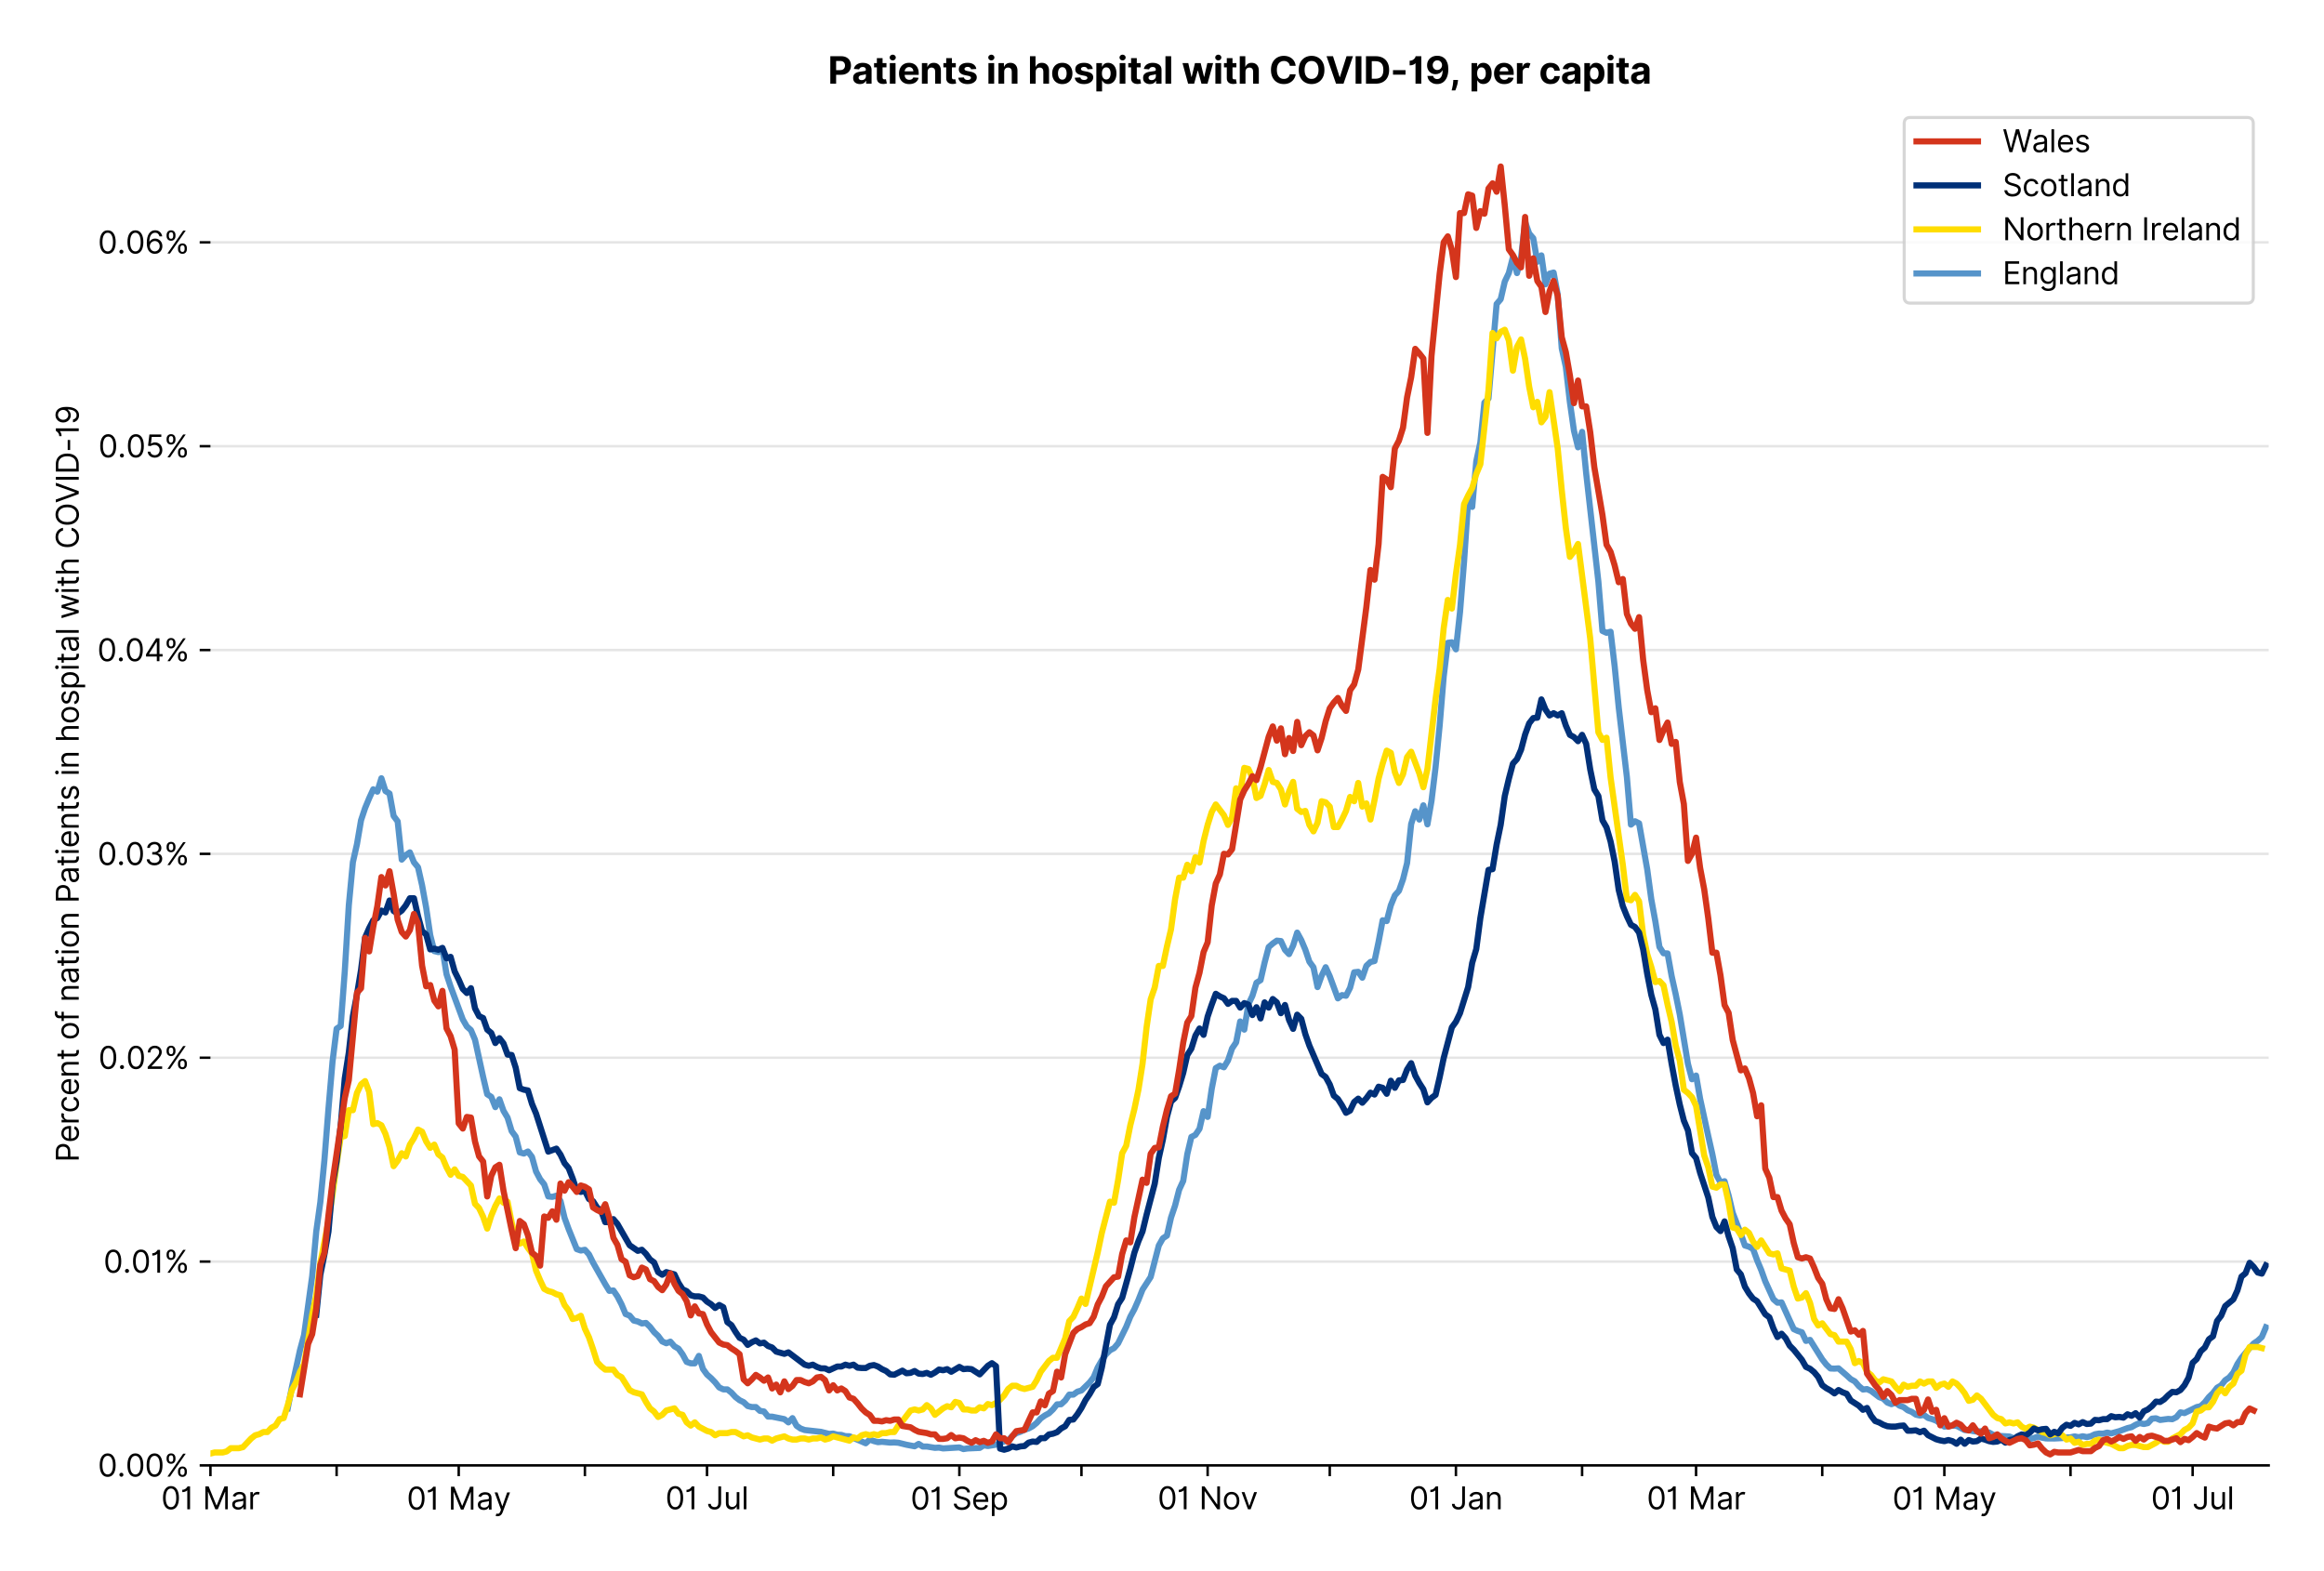 <?xml version="1.0" encoding="utf-8" standalone="no"?>
<!DOCTYPE svg PUBLIC "-//W3C//DTD SVG 1.1//EN"
  "http://www.w3.org/Graphics/SVG/1.1/DTD/svg11.dtd">
<svg version="1.1" viewBox="0 0 756.061 511.234" xmlns="http://www.w3.org/2000/svg" xmlns:xlink="http://www.w3.org/1999/xlink">
 <defs>
  <style type="text/css">*{stroke-linecap:butt;stroke-linejoin:round;}</style>
 </defs>
 <g id="figure_1">
  <g id="patch_1">
   <path d="M 0 511.234 
L 756.061 511.234 
L 756.061 0 
L 0 0 
z
" style="fill:#ffffff;"/>
  </g>
  <g id="axes_1">
   <g id="patch_2">
    <path d="M 68.461 476.745 
L 738.061 476.745 
L 738.061 33.225 
L 68.461 33.225 
z
" style="fill:#ffffff;"/>
   </g>
   <g id="matplotlib.axis_1">
    <g id="xtick_1">
     <g id="line2d_1">
      <defs>
       <path d="M 0 0 
L 0 3.5 
" id="mf3071c958b" style="stroke:#000000;stroke-width:0.8;"/>
      </defs>
      <g>
       <use style="stroke:#000000;stroke-width:0.8;" x="68.461" xlink:href="#mf3071c958b" y="476.745"/>
      </g>
     </g>
     <g id="text_1">
      <!-- 01 Mar -->
      <g transform="translate(52.424 491.018)scale(0.1 -0.1)">
       <defs>
        <path d="M 2000 -64 
Q 1230 -64 806 561 
Q 382 1186 382 2327 
Q 382 3459 809 4088 
Q 1236 4718 2000 4718 
Q 2764 4718 3191 4088 
Q 3618 3459 3618 2327 
Q 3618 1186 3194 561 
Q 2771 -64 2000 -64 
z
M 2000 436 
Q 2509 436 2791 927 
Q 3073 1418 3073 2327 
Q 3073 3234 2789 3730 
Q 2505 4227 2000 4227 
Q 1496 4227 1211 3730 
Q 927 3234 927 2327 
Q 927 1418 1210 927 
Q 1493 436 2000 436 
z
" id="Inter-Regular-30" transform="scale(0.016)"/>
        <path d="M 1973 4655 
L 1973 0 
L 1409 0 
L 1409 3836 
L 1373 3836 
Q 1341 3773 1209 3692 
Q 1077 3611 868 3551 
Q 659 3491 391 3491 
L 391 3964 
Q 661 3964 859 4061 
Q 1057 4159 1190 4291 
Q 1323 4423 1392 4529 
Q 1461 4636 1473 4655 
L 1973 4655 
z
" id="Inter-Regular-31" transform="scale(0.016)"/>
        <path id="Inter-Regular-20" transform="scale(0.016)"/>
        <path d="M 564 4655 
L 1236 4655 
L 2818 791 
L 2873 791 
L 4455 4655 
L 5127 4655 
L 5127 0 
L 4600 0 
L 4600 3536 
L 4555 3536 
L 3100 0 
L 2591 0 
L 1136 3536 
L 1091 3536 
L 1091 0 
L 564 0 
L 564 4655 
z
" id="Inter-Regular-4d" transform="scale(0.016)"/>
        <path d="M 1518 -82 
Q 1186 -82 916 44 
Q 646 170 486 410 
Q 327 650 327 991 
Q 327 1291 445 1478 
Q 564 1666 761 1773 
Q 959 1880 1199 1933 
Q 1439 1986 1682 2018 
Q 2000 2059 2199 2080 
Q 2398 2102 2490 2154 
Q 2582 2207 2582 2336 
L 2582 2355 
Q 2582 2691 2399 2877 
Q 2216 3064 1846 3064 
Q 1461 3064 1243 2895 
Q 1025 2727 936 2536 
L 427 2718 
Q 564 3036 792 3214 
Q 1021 3393 1292 3464 
Q 1564 3536 1827 3536 
Q 1996 3536 2215 3496 
Q 2434 3457 2640 3334 
Q 2846 3211 2982 2963 
Q 3118 2716 3118 2300 
L 3118 0 
L 2582 0 
L 2582 473 
L 2555 473 
Q 2500 359 2373 229 
Q 2246 100 2034 9 
Q 1823 -82 1518 -82 
z
M 1600 400 
Q 1918 400 2137 525 
Q 2357 650 2469 847 
Q 2582 1045 2582 1264 
L 2582 1755 
Q 2548 1714 2433 1681 
Q 2318 1648 2169 1624 
Q 2021 1600 1881 1583 
Q 1741 1566 1655 1555 
Q 1446 1527 1265 1467 
Q 1084 1407 974 1287 
Q 864 1168 864 964 
Q 864 684 1072 542 
Q 1280 400 1600 400 
z
" id="Inter-Regular-61" transform="scale(0.016)"/>
        <path d="M 491 0 
L 491 3491 
L 1009 3491 
L 1009 2964 
L 1046 2964 
Q 1139 3223 1389 3384 
Q 1639 3545 1955 3545 
Q 2100 3545 2209 3511 
Q 2318 3477 2400 3418 
L 2218 2964 
Q 2161 2993 2085 3010 
Q 2009 3027 1909 3027 
Q 1527 3027 1277 2794 
Q 1027 2561 1027 2209 
L 1027 0 
L 491 0 
z
" id="Inter-Regular-72" transform="scale(0.016)"/>
       </defs>
       <use xlink:href="#Inter-Regular-30"/>
       <use x="62.5" xlink:href="#Inter-Regular-31"/>
       <use x="106.676" xlink:href="#Inter-Regular-20"/>
       <use x="134.801" xlink:href="#Inter-Regular-4d"/>
       <use x="225.994" xlink:href="#Inter-Regular-61"/>
       <use x="282.386" xlink:href="#Inter-Regular-72"/>
      </g>
     </g>
    </g>
    <g id="xtick_2">
     <g id="line2d_2">
      <g>
       <use style="stroke:#000000;stroke-width:0.8;" x="109.51" xlink:href="#mf3071c958b" y="476.745"/>
      </g>
     </g>
    </g>
    <g id="xtick_3">
     <g id="line2d_3">
      <g>
       <use style="stroke:#000000;stroke-width:0.8;" x="149.234" xlink:href="#mf3071c958b" y="476.745"/>
      </g>
     </g>
     <g id="text_2">
      <!-- 01 May -->
      <g transform="translate(132.331 491.117)scale(0.1 -0.1)">
       <defs>
        <path d="M 818 -1355 
Q 682 -1355 575 -1333 
Q 468 -1311 427 -1291 
L 564 -818 
Q 857 -893 1053 -814 
Q 1250 -736 1391 -345 
L 1509 -18 
L 218 3491 
L 800 3491 
L 1764 709 
L 1800 709 
L 2764 3491 
L 3346 3491 
L 1846 -564 
Q 1550 -1355 818 -1355 
z
" id="Inter-Regular-79" transform="scale(0.016)"/>
       </defs>
       <use xlink:href="#Inter-Regular-30"/>
       <use x="62.5" xlink:href="#Inter-Regular-31"/>
       <use x="106.676" xlink:href="#Inter-Regular-20"/>
       <use x="134.801" xlink:href="#Inter-Regular-4d"/>
       <use x="225.994" xlink:href="#Inter-Regular-61"/>
       <use x="282.386" xlink:href="#Inter-Regular-79"/>
      </g>
     </g>
    </g>
    <g id="xtick_4">
     <g id="line2d_4">
      <g>
       <use style="stroke:#000000;stroke-width:0.8;" x="190.283" xlink:href="#mf3071c958b" y="476.745"/>
      </g>
     </g>
    </g>
    <g id="xtick_5">
     <g id="line2d_5">
      <g>
       <use style="stroke:#000000;stroke-width:0.8;" x="230.008" xlink:href="#mf3071c958b" y="476.745"/>
      </g>
     </g>
     <g id="text_3">
      <!-- 01 Jul -->
      <g transform="translate(216.464 491.018)scale(0.1 -0.1)">
       <defs>
        <path d="M 2346 4655 
L 2909 4655 
L 2909 1327 
Q 2909 657 2549 296 
Q 2189 -64 1582 -64 
Q 1200 -64 902 76 
Q 605 216 434 475 
Q 264 734 264 1091 
L 818 1091 
Q 818 795 1034 615 
Q 1250 436 1582 436 
Q 1948 436 2147 664 
Q 2346 893 2346 1327 
L 2346 4655 
z
" id="Inter-Regular-4a" transform="scale(0.016)"/>
        <path d="M 2691 1427 
L 2691 3491 
L 3227 3491 
L 3227 0 
L 2691 0 
L 2691 591 
L 2655 591 
Q 2532 325 2273 140 
Q 2014 -45 1618 -45 
Q 1127 -45 809 280 
Q 491 605 491 1273 
L 491 3491 
L 1027 3491 
L 1027 1309 
Q 1027 927 1242 700 
Q 1457 473 1791 473 
Q 1991 473 2199 575 
Q 2407 677 2549 888 
Q 2691 1100 2691 1427 
z
" id="Inter-Regular-75" transform="scale(0.016)"/>
        <path d="M 1027 4655 
L 1027 0 
L 491 0 
L 491 4655 
L 1027 4655 
z
" id="Inter-Regular-6c" transform="scale(0.016)"/>
       </defs>
       <use xlink:href="#Inter-Regular-30"/>
       <use x="62.5" xlink:href="#Inter-Regular-31"/>
       <use x="106.676" xlink:href="#Inter-Regular-20"/>
       <use x="134.801" xlink:href="#Inter-Regular-4a"/>
       <use x="189.063" xlink:href="#Inter-Regular-75"/>
       <use x="247.159" xlink:href="#Inter-Regular-6c"/>
      </g>
     </g>
    </g>
    <g id="xtick_6">
     <g id="line2d_6">
      <g>
       <use style="stroke:#000000;stroke-width:0.8;" x="271.057" xlink:href="#mf3071c958b" y="476.745"/>
      </g>
     </g>
    </g>
    <g id="xtick_7">
     <g id="line2d_7">
      <g>
       <use style="stroke:#000000;stroke-width:0.8;" x="312.105" xlink:href="#mf3071c958b" y="476.745"/>
      </g>
     </g>
     <g id="text_4">
      <!-- 01 Sep -->
      <g transform="translate(296.218 491.117)scale(0.1 -0.1)">
       <defs>
        <path d="M 3109 3491 
Q 3068 3836 2777 4027 
Q 2486 4218 2064 4218 
Q 1600 4218 1318 3999 
Q 1036 3780 1036 3445 
Q 1036 3195 1189 3042 
Q 1343 2889 1553 2803 
Q 1764 2718 1936 2673 
L 2409 2545 
Q 2591 2498 2815 2414 
Q 3039 2330 3244 2185 
Q 3450 2041 3584 1816 
Q 3718 1591 3718 1264 
Q 3718 886 3521 581 
Q 3325 277 2949 97 
Q 2573 -82 2036 -82 
Q 1286 -82 845 272 
Q 405 627 364 1200 
L 946 1200 
Q 968 936 1124 764 
Q 1280 593 1519 510 
Q 1759 427 2036 427 
Q 2359 427 2616 533 
Q 2873 639 3023 828 
Q 3173 1018 3173 1273 
Q 3173 1505 3043 1650 
Q 2914 1795 2702 1886 
Q 2491 1977 2246 2045 
L 1673 2209 
Q 1127 2366 809 2657 
Q 491 2948 491 3418 
Q 491 3809 703 4101 
Q 916 4393 1276 4555 
Q 1636 4718 2082 4718 
Q 2532 4718 2882 4558 
Q 3232 4398 3437 4120 
Q 3643 3843 3655 3491 
L 3109 3491 
z
" id="Inter-Regular-53" transform="scale(0.016)"/>
        <path d="M 1955 -73 
Q 1450 -73 1085 151 
Q 721 375 524 778 
Q 327 1182 327 1718 
Q 327 2255 524 2665 
Q 721 3075 1074 3305 
Q 1427 3536 1900 3536 
Q 2173 3536 2439 3445 
Q 2705 3355 2923 3151 
Q 3141 2948 3270 2614 
Q 3400 2280 3400 1791 
L 3400 1564 
L 866 1564 
Q 884 1005 1183 707 
Q 1482 409 1955 409 
Q 2271 409 2498 545 
Q 2725 682 2827 955 
L 3346 809 
Q 3223 414 2854 170 
Q 2486 -73 1955 -73 
z
M 866 2027 
L 2855 2027 
Q 2855 2470 2595 2762 
Q 2336 3055 1900 3055 
Q 1593 3055 1368 2911 
Q 1143 2768 1013 2533 
Q 884 2298 866 2027 
z
" id="Inter-Regular-65" transform="scale(0.016)"/>
        <path d="M 491 -1309 
L 491 3491 
L 1009 3491 
L 1009 2936 
L 1073 2936 
Q 1132 3027 1237 3169 
Q 1343 3311 1542 3423 
Q 1741 3536 2082 3536 
Q 2523 3536 2859 3315 
Q 3196 3095 3384 2690 
Q 3573 2286 3573 1736 
Q 3573 1182 3384 776 
Q 3196 370 2861 148 
Q 2527 -73 2091 -73 
Q 1755 -73 1552 39 
Q 1350 152 1241 296 
Q 1132 441 1073 536 
L 1027 536 
L 1027 -1309 
L 491 -1309 
z
M 1018 1745 
Q 1018 1152 1276 780 
Q 1534 409 2018 409 
Q 2355 409 2581 587 
Q 2807 766 2921 1069 
Q 3036 1373 3036 1745 
Q 3036 2114 2923 2410 
Q 2811 2707 2585 2881 
Q 2359 3055 2018 3055 
Q 1527 3055 1272 2693 
Q 1018 2332 1018 1745 
z
" id="Inter-Regular-70" transform="scale(0.016)"/>
       </defs>
       <use xlink:href="#Inter-Regular-30"/>
       <use x="62.5" xlink:href="#Inter-Regular-31"/>
       <use x="106.676" xlink:href="#Inter-Regular-20"/>
       <use x="134.801" xlink:href="#Inter-Regular-53"/>
       <use x="198.58" xlink:href="#Inter-Regular-65"/>
       <use x="256.818" xlink:href="#Inter-Regular-70"/>
      </g>
     </g>
    </g>
    <g id="xtick_8">
     <g id="line2d_8">
      <g>
       <use style="stroke:#000000;stroke-width:0.8;" x="351.83" xlink:href="#mf3071c958b" y="476.745"/>
      </g>
     </g>
    </g>
    <g id="xtick_9">
     <g id="line2d_9">
      <g>
       <use style="stroke:#000000;stroke-width:0.8;" x="392.879" xlink:href="#mf3071c958b" y="476.745"/>
      </g>
     </g>
     <g id="text_5">
      <!-- 01 Nov -->
      <g transform="translate(376.608 491.018)scale(0.1 -0.1)">
       <defs>
        <path d="M 4255 4655 
L 4255 0 
L 3709 0 
L 1173 3655 
L 1127 3655 
L 1127 0 
L 564 0 
L 564 4655 
L 1109 4655 
L 3655 991 
L 3700 991 
L 3700 4655 
L 4255 4655 
z
" id="Inter-Regular-4e" transform="scale(0.016)"/>
        <path d="M 1909 -73 
Q 1436 -73 1080 152 
Q 725 377 526 781 
Q 327 1186 327 1727 
Q 327 2273 526 2679 
Q 725 3086 1080 3311 
Q 1436 3536 1909 3536 
Q 2382 3536 2737 3311 
Q 3093 3086 3292 2679 
Q 3491 2273 3491 1727 
Q 3491 1186 3292 781 
Q 3093 377 2737 152 
Q 2382 -73 1909 -73 
z
M 1909 409 
Q 2268 409 2500 593 
Q 2732 777 2843 1077 
Q 2955 1377 2955 1727 
Q 2955 2077 2843 2379 
Q 2732 2682 2500 2868 
Q 2268 3055 1909 3055 
Q 1550 3055 1318 2868 
Q 1086 2682 975 2379 
Q 864 2077 864 1727 
Q 864 1377 975 1077 
Q 1086 777 1318 593 
Q 1550 409 1909 409 
z
" id="Inter-Regular-6f" transform="scale(0.016)"/>
        <path d="M 3346 3491 
L 2055 0 
L 1509 0 
L 218 3491 
L 800 3491 
L 1764 709 
L 1800 709 
L 2764 3491 
L 3346 3491 
z
" id="Inter-Regular-76" transform="scale(0.016)"/>
       </defs>
       <use xlink:href="#Inter-Regular-30"/>
       <use x="62.5" xlink:href="#Inter-Regular-31"/>
       <use x="106.676" xlink:href="#Inter-Regular-20"/>
       <use x="134.801" xlink:href="#Inter-Regular-4e"/>
       <use x="210.085" xlink:href="#Inter-Regular-6f"/>
       <use x="269.744" xlink:href="#Inter-Regular-76"/>
      </g>
     </g>
    </g>
    <g id="xtick_10">
     <g id="line2d_10">
      <g>
       <use style="stroke:#000000;stroke-width:0.8;" x="432.604" xlink:href="#mf3071c958b" y="476.745"/>
      </g>
     </g>
    </g>
    <g id="xtick_11">
     <g id="line2d_11">
      <g>
       <use style="stroke:#000000;stroke-width:0.8;" x="473.652" xlink:href="#mf3071c958b" y="476.745"/>
      </g>
     </g>
     <g id="text_6">
      <!-- 01 Jan -->
      <g transform="translate(458.453 491.018)scale(0.1 -0.1)">
       <defs>
        <path d="M 1027 2100 
L 1027 0 
L 491 0 
L 491 3491 
L 1009 3491 
L 1009 2945 
L 1055 2945 
Q 1177 3211 1427 3373 
Q 1677 3536 2073 3536 
Q 2602 3536 2928 3211 
Q 3255 2886 3255 2218 
L 3255 0 
L 2718 0 
L 2718 2182 
Q 2718 2593 2504 2824 
Q 2291 3055 1918 3055 
Q 1534 3055 1280 2806 
Q 1027 2557 1027 2100 
z
" id="Inter-Regular-6e" transform="scale(0.016)"/>
       </defs>
       <use xlink:href="#Inter-Regular-30"/>
       <use x="62.5" xlink:href="#Inter-Regular-31"/>
       <use x="106.676" xlink:href="#Inter-Regular-20"/>
       <use x="134.801" xlink:href="#Inter-Regular-4a"/>
       <use x="189.063" xlink:href="#Inter-Regular-61"/>
       <use x="245.455" xlink:href="#Inter-Regular-6e"/>
      </g>
     </g>
    </g>
    <g id="xtick_12">
     <g id="line2d_12">
      <g>
       <use style="stroke:#000000;stroke-width:0.8;" x="514.701" xlink:href="#mf3071c958b" y="476.745"/>
      </g>
     </g>
    </g>
    <g id="xtick_13">
     <g id="line2d_13">
      <g>
       <use style="stroke:#000000;stroke-width:0.8;" x="551.777" xlink:href="#mf3071c958b" y="476.745"/>
      </g>
     </g>
     <g id="text_7">
      <!-- 01 Mar -->
      <g transform="translate(535.741 491.018)scale(0.1 -0.1)">
       <use xlink:href="#Inter-Regular-30"/>
       <use x="62.5" xlink:href="#Inter-Regular-31"/>
       <use x="106.676" xlink:href="#Inter-Regular-20"/>
       <use x="134.801" xlink:href="#Inter-Regular-4d"/>
       <use x="225.994" xlink:href="#Inter-Regular-61"/>
       <use x="282.386" xlink:href="#Inter-Regular-72"/>
      </g>
     </g>
    </g>
    <g id="xtick_14">
     <g id="line2d_14">
      <g>
       <use style="stroke:#000000;stroke-width:0.8;" x="592.826" xlink:href="#mf3071c958b" y="476.745"/>
      </g>
     </g>
    </g>
    <g id="xtick_15">
     <g id="line2d_15">
      <g>
       <use style="stroke:#000000;stroke-width:0.8;" x="632.551" xlink:href="#mf3071c958b" y="476.745"/>
      </g>
     </g>
     <g id="text_8">
      <!-- 01 May -->
      <g transform="translate(615.648 491.117)scale(0.1 -0.1)">
       <use xlink:href="#Inter-Regular-30"/>
       <use x="62.5" xlink:href="#Inter-Regular-31"/>
       <use x="106.676" xlink:href="#Inter-Regular-20"/>
       <use x="134.801" xlink:href="#Inter-Regular-4d"/>
       <use x="225.994" xlink:href="#Inter-Regular-61"/>
       <use x="282.386" xlink:href="#Inter-Regular-79"/>
      </g>
     </g>
    </g>
    <g id="xtick_16">
     <g id="line2d_16">
      <g>
       <use style="stroke:#000000;stroke-width:0.8;" x="673.6" xlink:href="#mf3071c958b" y="476.745"/>
      </g>
     </g>
    </g>
    <g id="xtick_17">
     <g id="line2d_17">
      <g>
       <use style="stroke:#000000;stroke-width:0.8;" x="713.324" xlink:href="#mf3071c958b" y="476.745"/>
      </g>
     </g>
     <g id="text_9">
      <!-- 01 Jul -->
      <g transform="translate(699.781 491.018)scale(0.1 -0.1)">
       <use xlink:href="#Inter-Regular-30"/>
       <use x="62.5" xlink:href="#Inter-Regular-31"/>
       <use x="106.676" xlink:href="#Inter-Regular-20"/>
       <use x="134.801" xlink:href="#Inter-Regular-4a"/>
       <use x="189.063" xlink:href="#Inter-Regular-75"/>
       <use x="247.159" xlink:href="#Inter-Regular-6c"/>
      </g>
     </g>
    </g>
   </g>
   <g id="matplotlib.axis_2">
    <g id="ytick_1">
     <g id="line2d_18">
      <path clip-path="url(#p78c100ec57)" d="M 68.461 476.745 
L 738.061 476.745 
" style="fill:none;stroke:#e5e5e5;stroke-linecap:square;stroke-width:0.8;"/>
     </g>
     <g id="line2d_19">
      <defs>
       <path d="M 0 0 
L -3.5 0 
" id="m868e5949f3" style="stroke:#000000;stroke-width:0.8;"/>
      </defs>
      <g>
       <use style="stroke:#000000;stroke-width:0.8;" x="68.461" xlink:href="#m868e5949f3" y="476.745"/>
      </g>
     </g>
     <g id="text_10">
      <!-- 0.00% -->
      <g transform="translate(31.83 480.382)scale(0.1 -0.1)">
       <defs>
        <path d="M 882 -36 
Q 714 -36 593 84 
Q 473 205 473 373 
Q 473 541 593 661 
Q 714 782 882 782 
Q 1050 782 1170 661 
Q 1291 541 1291 373 
Q 1291 205 1170 84 
Q 1050 -36 882 -36 
z
" id="Inter-Regular-2e" transform="scale(0.016)"/>
        <path d="M 2855 873 
L 2855 1118 
Q 2855 1373 2960 1585 
Q 3066 1798 3269 1926 
Q 3473 2055 3764 2055 
Q 4059 2055 4259 1926 
Q 4459 1798 4561 1585 
Q 4664 1373 4664 1118 
L 4664 873 
Q 4664 618 4560 405 
Q 4457 193 4256 64 
Q 4055 -64 3764 -64 
Q 3468 -64 3266 64 
Q 3064 193 2959 405 
Q 2855 618 2855 873 
z
M 536 3536 
L 536 3782 
Q 536 4036 642 4248 
Q 748 4461 951 4589 
Q 1155 4718 1446 4718 
Q 1741 4718 1941 4589 
Q 2141 4461 2243 4248 
Q 2346 4036 2346 3782 
L 2346 3536 
Q 2346 3282 2242 3069 
Q 2139 2857 1937 2728 
Q 1736 2600 1446 2600 
Q 1150 2600 948 2728 
Q 746 2857 641 3069 
Q 536 3282 536 3536 
z
M 709 0 
L 3909 4655 
L 4427 4655 
L 1227 0 
L 709 0 
z
M 3318 1118 
L 3318 873 
Q 3318 661 3418 494 
Q 3518 327 3764 327 
Q 4002 327 4101 494 
Q 4200 661 4200 873 
L 4200 1118 
Q 4200 1330 4104 1497 
Q 4009 1664 3764 1664 
Q 3525 1664 3421 1497 
Q 3318 1330 3318 1118 
z
M 1000 3782 
L 1000 3536 
Q 1000 3325 1100 3158 
Q 1200 2991 1446 2991 
Q 1684 2991 1783 3158 
Q 1882 3325 1882 3536 
L 1882 3782 
Q 1882 3993 1786 4160 
Q 1691 4327 1446 4327 
Q 1207 4327 1103 4160 
Q 1000 3993 1000 3782 
z
" id="Inter-Regular-25" transform="scale(0.016)"/>
       </defs>
       <use xlink:href="#Inter-Regular-30"/>
       <use x="62.5" xlink:href="#Inter-Regular-2e"/>
       <use x="90.057" xlink:href="#Inter-Regular-30"/>
       <use x="152.557" xlink:href="#Inter-Regular-30"/>
       <use x="215.057" xlink:href="#Inter-Regular-25"/>
      </g>
     </g>
    </g>
    <g id="ytick_2">
     <g id="line2d_20">
      <path clip-path="url(#p78c100ec57)" d="M 68.461 410.428 
L 738.061 410.428 
" style="fill:none;stroke:#e5e5e5;stroke-linecap:square;stroke-width:0.8;"/>
     </g>
     <g id="line2d_21">
      <g>
       <use style="stroke:#000000;stroke-width:0.8;" x="68.461" xlink:href="#m868e5949f3" y="410.428"/>
      </g>
     </g>
     <g id="text_11">
      <!-- 0.01% -->
      <g transform="translate(33.663 414.064)scale(0.1 -0.1)">
       <use xlink:href="#Inter-Regular-30"/>
       <use x="62.5" xlink:href="#Inter-Regular-2e"/>
       <use x="90.057" xlink:href="#Inter-Regular-30"/>
       <use x="152.557" xlink:href="#Inter-Regular-31"/>
       <use x="196.733" xlink:href="#Inter-Regular-25"/>
      </g>
     </g>
    </g>
    <g id="ytick_3">
     <g id="line2d_22">
      <path clip-path="url(#p78c100ec57)" d="M 68.461 344.111 
L 738.061 344.111 
" style="fill:none;stroke:#e5e5e5;stroke-linecap:square;stroke-width:0.8;"/>
     </g>
     <g id="line2d_23">
      <g>
       <use style="stroke:#000000;stroke-width:0.8;" x="68.461" xlink:href="#m868e5949f3" y="344.111"/>
      </g>
     </g>
     <g id="text_12">
      <!-- 0.02% -->
      <g transform="translate(32.028 347.747)scale(0.1 -0.1)">
       <defs>
        <path d="M 482 0 
L 482 409 
L 2018 2091 
Q 2289 2386 2464 2605 
Q 2639 2825 2724 3019 
Q 2809 3214 2809 3427 
Q 2809 3795 2553 4011 
Q 2298 4227 1918 4227 
Q 1514 4227 1275 3985 
Q 1036 3743 1036 3345 
L 500 3345 
Q 500 3755 688 4064 
Q 877 4373 1203 4545 
Q 1530 4718 1936 4718 
Q 2346 4718 2661 4545 
Q 2977 4373 3156 4079 
Q 3336 3786 3336 3427 
Q 3336 3170 3244 2926 
Q 3152 2682 2926 2383 
Q 2700 2084 2300 1655 
L 1255 536 
L 1255 500 
L 3418 500 
L 3418 0 
L 482 0 
z
" id="Inter-Regular-32" transform="scale(0.016)"/>
       </defs>
       <use xlink:href="#Inter-Regular-30"/>
       <use x="62.5" xlink:href="#Inter-Regular-2e"/>
       <use x="90.057" xlink:href="#Inter-Regular-30"/>
       <use x="152.557" xlink:href="#Inter-Regular-32"/>
       <use x="213.068" xlink:href="#Inter-Regular-25"/>
      </g>
     </g>
    </g>
    <g id="ytick_4">
     <g id="line2d_24">
      <path clip-path="url(#p78c100ec57)" d="M 68.461 277.793 
L 738.061 277.793 
" style="fill:none;stroke:#e5e5e5;stroke-linecap:square;stroke-width:0.8;"/>
     </g>
     <g id="line2d_25">
      <g>
       <use style="stroke:#000000;stroke-width:0.8;" x="68.461" xlink:href="#m868e5949f3" y="277.793"/>
      </g>
     </g>
     <g id="text_13">
      <!-- 0.03% -->
      <g transform="translate(31.716 281.43)scale(0.1 -0.1)">
       <defs>
        <path d="M 2055 -64 
Q 1605 -64 1253 90 
Q 902 245 696 521 
Q 491 798 473 1164 
L 1046 1164 
Q 1071 827 1356 631 
Q 1641 436 2046 436 
Q 2493 436 2783 664 
Q 3073 893 3073 1264 
Q 3073 1650 2787 1893 
Q 2502 2136 1973 2136 
L 1600 2136 
L 1600 2636 
L 1973 2636 
Q 2386 2636 2647 2856 
Q 2909 3077 2909 3445 
Q 2909 3798 2679 4012 
Q 2450 4227 2064 4227 
Q 1823 4227 1610 4139 
Q 1398 4052 1264 3887 
Q 1130 3723 1118 3491 
L 573 3491 
Q 586 3857 793 4133 
Q 1000 4409 1335 4563 
Q 1671 4718 2073 4718 
Q 2505 4718 2814 4544 
Q 3123 4370 3289 4086 
Q 3455 3802 3455 3473 
Q 3455 3080 3249 2802 
Q 3043 2525 2691 2418 
L 2691 2382 
Q 3132 2309 3379 2008 
Q 3627 1707 3627 1264 
Q 3627 884 3421 583 
Q 3216 282 2861 109 
Q 2507 -64 2055 -64 
z
" id="Inter-Regular-33" transform="scale(0.016)"/>
       </defs>
       <use xlink:href="#Inter-Regular-30"/>
       <use x="62.5" xlink:href="#Inter-Regular-2e"/>
       <use x="90.057" xlink:href="#Inter-Regular-30"/>
       <use x="152.557" xlink:href="#Inter-Regular-33"/>
       <use x="216.193" xlink:href="#Inter-Regular-25"/>
      </g>
     </g>
    </g>
    <g id="ytick_5">
     <g id="line2d_26">
      <path clip-path="url(#p78c100ec57)" d="M 68.461 211.476 
L 738.061 211.476 
" style="fill:none;stroke:#e5e5e5;stroke-linecap:square;stroke-width:0.8;"/>
     </g>
     <g id="line2d_27">
      <g>
       <use style="stroke:#000000;stroke-width:0.8;" x="68.461" xlink:href="#m868e5949f3" y="211.476"/>
      </g>
     </g>
     <g id="text_14">
      <!-- 0.04% -->
      <g transform="translate(31.659 215.113)scale(0.1 -0.1)">
       <defs>
        <path d="M 373 955 
L 373 1418 
L 2418 4655 
L 3100 4655 
L 3100 1455 
L 3736 1455 
L 3736 955 
L 3100 955 
L 3100 0 
L 2564 0 
L 2564 955 
L 373 955 
z
M 2564 1455 
L 2564 3936 
L 2527 3936 
L 982 1491 
L 982 1455 
L 2564 1455 
z
" id="Inter-Regular-34" transform="scale(0.016)"/>
       </defs>
       <use xlink:href="#Inter-Regular-30"/>
       <use x="62.5" xlink:href="#Inter-Regular-2e"/>
       <use x="90.057" xlink:href="#Inter-Regular-30"/>
       <use x="152.557" xlink:href="#Inter-Regular-34"/>
       <use x="216.761" xlink:href="#Inter-Regular-25"/>
      </g>
     </g>
    </g>
    <g id="ytick_6">
     <g id="line2d_28">
      <path clip-path="url(#p78c100ec57)" d="M 68.461 145.159 
L 738.061 145.159 
" style="fill:none;stroke:#e5e5e5;stroke-linecap:square;stroke-width:0.8;"/>
     </g>
     <g id="line2d_29">
      <g>
       <use style="stroke:#000000;stroke-width:0.8;" x="68.461" xlink:href="#m868e5949f3" y="145.159"/>
      </g>
     </g>
     <g id="text_15">
      <!-- 0.05% -->
      <g transform="translate(32 148.796)scale(0.1 -0.1)">
       <defs>
        <path d="M 1936 -64 
Q 1536 -64 1216 95 
Q 896 255 702 532 
Q 509 809 491 1164 
L 1036 1164 
Q 1068 848 1324 642 
Q 1580 436 1936 436 
Q 2223 436 2447 570 
Q 2671 705 2799 940 
Q 2927 1175 2927 1473 
Q 2927 1777 2794 2017 
Q 2661 2257 2429 2395 
Q 2198 2534 1900 2536 
Q 1686 2539 1461 2472 
Q 1236 2405 1091 2300 
L 564 2364 
L 846 4655 
L 3264 4655 
L 3264 4155 
L 1318 4155 
L 1155 2782 
L 1182 2782 
Q 1325 2895 1541 2970 
Q 1757 3045 1991 3045 
Q 2418 3045 2753 2842 
Q 3089 2639 3281 2286 
Q 3473 1934 3473 1482 
Q 3473 1036 3274 687 
Q 3075 339 2727 137 
Q 2380 -64 1936 -64 
z
" id="Inter-Regular-35" transform="scale(0.016)"/>
       </defs>
       <use xlink:href="#Inter-Regular-30"/>
       <use x="62.5" xlink:href="#Inter-Regular-2e"/>
       <use x="90.057" xlink:href="#Inter-Regular-30"/>
       <use x="152.557" xlink:href="#Inter-Regular-35"/>
       <use x="213.352" xlink:href="#Inter-Regular-25"/>
      </g>
     </g>
    </g>
    <g id="ytick_7">
     <g id="line2d_30">
      <path clip-path="url(#p78c100ec57)" d="M 68.461 78.842 
L 738.061 78.842 
" style="fill:none;stroke:#e5e5e5;stroke-linecap:square;stroke-width:0.8;"/>
     </g>
     <g id="line2d_31">
      <g>
       <use style="stroke:#000000;stroke-width:0.8;" x="68.461" xlink:href="#m868e5949f3" y="78.842"/>
      </g>
     </g>
     <g id="text_16">
      <!-- 0.06% -->
      <g transform="translate(31.844 82.478)scale(0.1 -0.1)">
       <defs>
        <path d="M 2027 -64 
Q 1741 -59 1454 45 
Q 1168 150 932 399 
Q 696 648 552 1074 
Q 409 1500 409 2145 
Q 409 3386 861 4056 
Q 1314 4727 2100 4727 
Q 2686 4727 3073 4384 
Q 3461 4041 3546 3491 
L 2991 3491 
Q 2914 3811 2691 4019 
Q 2468 4227 2100 4227 
Q 1559 4227 1249 3755 
Q 939 3284 936 2427 
L 973 2427 
Q 1164 2716 1461 2880 
Q 1759 3045 2118 3045 
Q 2518 3045 2850 2846 
Q 3182 2648 3382 2299 
Q 3582 1950 3582 1500 
Q 3582 1068 3389 710 
Q 3196 352 2847 142 
Q 2498 -68 2027 -64 
z
M 2027 436 
Q 2314 436 2542 579 
Q 2771 723 2903 964 
Q 3036 1205 3036 1500 
Q 3036 1789 2908 2026 
Q 2780 2264 2556 2404 
Q 2332 2545 2046 2545 
Q 1757 2545 1525 2397 
Q 1293 2250 1157 2010 
Q 1021 1770 1018 1491 
Q 1018 1214 1149 973 
Q 1280 732 1508 584 
Q 1736 436 2027 436 
z
" id="Inter-Regular-36" transform="scale(0.016)"/>
       </defs>
       <use xlink:href="#Inter-Regular-30"/>
       <use x="62.5" xlink:href="#Inter-Regular-2e"/>
       <use x="90.057" xlink:href="#Inter-Regular-30"/>
       <use x="152.557" xlink:href="#Inter-Regular-36"/>
       <use x="214.915" xlink:href="#Inter-Regular-25"/>
      </g>
     </g>
    </g>
    <g id="text_17">
     <!-- Percent of nation Patients in hospital with COVID-19 -->
     <g transform="translate(25.614 378.105)rotate(-90)scale(0.1 -0.1)">
      <defs>
       <path d="M 564 0 
L 564 4655 
L 2136 4655 
Q 2684 4655 3033 4458 
Q 3382 4261 3550 3927 
Q 3718 3593 3718 3182 
Q 3718 2770 3551 2434 
Q 3384 2098 3036 1899 
Q 2689 1700 2146 1700 
L 1127 1700 
L 1127 0 
L 564 0 
z
M 1127 2200 
L 2127 2200 
Q 2689 2200 2926 2482 
Q 3164 2764 3164 3182 
Q 3164 3602 2925 3878 
Q 2686 4155 2118 4155 
L 1127 4155 
L 1127 2200 
z
" id="Inter-Regular-50" transform="scale(0.016)"/>
       <path d="M 1909 -73 
Q 1418 -73 1063 159 
Q 709 391 518 798 
Q 327 1205 327 1727 
Q 327 2259 524 2667 
Q 721 3075 1074 3305 
Q 1427 3536 1900 3536 
Q 2268 3536 2563 3400 
Q 2859 3264 3047 3018 
Q 3236 2773 3282 2445 
L 2746 2445 
Q 2684 2684 2474 2869 
Q 2264 3055 1909 3055 
Q 1439 3055 1151 2697 
Q 864 2339 864 1745 
Q 864 1139 1148 774 
Q 1432 409 1909 409 
Q 2223 409 2447 570 
Q 2671 732 2746 1018 
L 3282 1018 
Q 3236 709 3058 462 
Q 2880 216 2588 71 
Q 2296 -73 1909 -73 
z
" id="Inter-Regular-63" transform="scale(0.016)"/>
       <path d="M 2009 3491 
L 2009 3036 
L 1264 3036 
L 1264 1000 
Q 1264 773 1331 660 
Q 1398 548 1503 510 
Q 1609 473 1727 473 
Q 1816 473 1873 483 
Q 1930 493 1964 500 
L 2073 18 
Q 2018 -2 1920 -23 
Q 1823 -45 1673 -45 
Q 1446 -45 1228 52 
Q 1011 150 869 350 
Q 727 550 727 855 
L 727 3036 
L 200 3036 
L 200 3491 
L 727 3491 
L 727 4327 
L 1264 4327 
L 1264 3491 
L 2009 3491 
z
" id="Inter-Regular-74" transform="scale(0.016)"/>
       <path d="M 2046 3491 
L 2046 3036 
L 1264 3036 
L 1264 0 
L 727 0 
L 727 3036 
L 164 3036 
L 164 3491 
L 727 3491 
L 727 3973 
Q 727 4273 868 4473 
Q 1009 4673 1234 4773 
Q 1459 4873 1709 4873 
Q 1907 4873 2032 4841 
Q 2157 4809 2218 4782 
L 2064 4318 
Q 2023 4332 1951 4352 
Q 1880 4373 1764 4373 
Q 1498 4373 1381 4239 
Q 1264 4105 1264 3845 
L 1264 3491 
L 2046 3491 
z
" id="Inter-Regular-66" transform="scale(0.016)"/>
       <path d="M 491 0 
L 491 3491 
L 1027 3491 
L 1027 0 
L 491 0 
z
M 764 4073 
Q 607 4073 494 4179 
Q 382 4286 382 4436 
Q 382 4586 494 4693 
Q 607 4800 764 4800 
Q 921 4800 1033 4693 
Q 1146 4586 1146 4436 
Q 1146 4286 1033 4179 
Q 921 4073 764 4073 
z
" id="Inter-Regular-69" transform="scale(0.016)"/>
       <path d="M 2964 2709 
L 2482 2573 
Q 2411 2755 2245 2914 
Q 2080 3073 1727 3073 
Q 1407 3073 1194 2926 
Q 982 2780 982 2555 
Q 982 2355 1127 2239 
Q 1273 2123 1582 2045 
L 2100 1918 
Q 3027 1691 3027 973 
Q 3027 673 2855 436 
Q 2684 200 2377 63 
Q 2071 -73 1664 -73 
Q 1130 -73 780 159 
Q 430 391 336 836 
L 846 964 
Q 989 400 1655 400 
Q 2030 400 2251 560 
Q 2473 720 2473 945 
Q 2473 1316 1955 1436 
L 1373 1573 
Q 893 1686 669 1926 
Q 446 2166 446 2527 
Q 446 2823 613 3050 
Q 780 3277 1069 3406 
Q 1359 3536 1727 3536 
Q 2246 3536 2542 3309 
Q 2839 3082 2964 2709 
z
" id="Inter-Regular-73" transform="scale(0.016)"/>
       <path d="M 1027 2100 
L 1027 0 
L 491 0 
L 491 4655 
L 1027 4655 
L 1027 2945 
L 1073 2945 
Q 1196 3216 1442 3376 
Q 1689 3536 2100 3536 
Q 2636 3536 2963 3213 
Q 3291 2891 3291 2218 
L 3291 0 
L 2755 0 
L 2755 2182 
Q 2755 2598 2540 2826 
Q 2325 3055 1946 3055 
Q 1548 3055 1287 2806 
Q 1027 2557 1027 2100 
z
" id="Inter-Regular-68" transform="scale(0.016)"/>
       <path d="M 1282 0 
L 218 3491 
L 782 3491 
L 1536 818 
L 1573 818 
L 2318 3491 
L 2891 3491 
L 3627 827 
L 3664 827 
L 4418 3491 
L 4982 3491 
L 3918 0 
L 3391 0 
L 2627 2682 
L 2573 2682 
L 1809 0 
L 1282 0 
z
" id="Inter-Regular-77" transform="scale(0.016)"/>
       <path d="M 4309 3200 
L 3746 3200 
Q 3677 3523 3484 3743 
Q 3291 3964 3018 4077 
Q 2746 4191 2436 4191 
Q 2014 4191 1672 3977 
Q 1330 3764 1128 3348 
Q 927 2932 927 2327 
Q 927 1723 1128 1307 
Q 1330 891 1672 677 
Q 2014 464 2436 464 
Q 2746 464 3018 577 
Q 3291 691 3484 911 
Q 3677 1132 3746 1455 
L 4309 1455 
Q 4223 977 3957 637 
Q 3691 298 3298 117 
Q 2905 -64 2436 -64 
Q 1841 -64 1377 227 
Q 914 518 648 1054 
Q 382 1591 382 2327 
Q 382 3064 648 3600 
Q 914 4136 1377 4427 
Q 1841 4718 2436 4718 
Q 2905 4718 3298 4537 
Q 3691 4357 3957 4017 
Q 4223 3677 4309 3200 
z
" id="Inter-Regular-43" transform="scale(0.016)"/>
       <path d="M 4491 2327 
Q 4491 1591 4225 1054 
Q 3959 518 3495 227 
Q 3032 -64 2436 -64 
Q 1841 -64 1377 227 
Q 914 518 648 1054 
Q 382 1591 382 2327 
Q 382 3064 648 3600 
Q 914 4136 1377 4427 
Q 1841 4718 2436 4718 
Q 3032 4718 3495 4427 
Q 3959 4136 4225 3600 
Q 4491 3064 4491 2327 
z
M 3946 2327 
Q 3946 2932 3744 3348 
Q 3543 3764 3201 3977 
Q 2859 4191 2436 4191 
Q 2014 4191 1672 3977 
Q 1330 3764 1128 3348 
Q 927 2932 927 2327 
Q 927 1723 1128 1307 
Q 1330 891 1672 677 
Q 2014 464 2436 464 
Q 2859 464 3201 677 
Q 3543 891 3744 1307 
Q 3946 1723 3946 2327 
z
" id="Inter-Regular-4f" transform="scale(0.016)"/>
       <path d="M 755 4655 
L 2136 736 
L 2191 736 
L 3573 4655 
L 4164 4655 
L 2455 0 
L 1873 0 
L 164 4655 
L 755 4655 
z
" id="Inter-Regular-56" transform="scale(0.016)"/>
       <path d="M 1127 4655 
L 1127 0 
L 564 0 
L 564 4655 
L 1127 4655 
z
" id="Inter-Regular-49" transform="scale(0.016)"/>
       <path d="M 2000 0 
L 564 0 
L 564 4655 
L 2064 4655 
Q 2741 4655 3223 4376 
Q 3705 4098 3961 3578 
Q 4218 3059 4218 2336 
Q 4218 1609 3959 1085 
Q 3700 561 3204 280 
Q 2709 0 2000 0 
z
M 1127 500 
L 1964 500 
Q 2830 500 3251 992 
Q 3673 1484 3673 2336 
Q 3673 3182 3259 3668 
Q 2846 4155 2027 4155 
L 1127 4155 
L 1127 500 
z
" id="Inter-Regular-44" transform="scale(0.016)"/>
       <path d="M 2491 2245 
L 2491 1745 
L 455 1745 
L 455 2245 
L 2491 2245 
z
" id="Inter-Regular-2d" transform="scale(0.016)"/>
       <path d="M 1964 4727 
Q 2250 4725 2536 4618 
Q 2823 4511 3059 4263 
Q 3296 4016 3439 3590 
Q 3582 3164 3582 2518 
Q 3582 1277 3128 606 
Q 2675 -64 1891 -64 
Q 1305 -64 916 278 
Q 527 620 446 1173 
L 1000 1173 
Q 1075 852 1299 644 
Q 1523 436 1891 436 
Q 2430 436 2742 906 
Q 3055 1377 3055 2236 
L 3018 2236 
Q 2827 1950 2530 1784 
Q 2234 1618 1873 1618 
Q 1473 1618 1140 1817 
Q 807 2016 608 2365 
Q 409 2714 409 3164 
Q 409 3595 601 3952 
Q 793 4309 1142 4520 
Q 1491 4732 1964 4727 
z
M 1964 4227 
Q 1677 4227 1449 4084 
Q 1221 3941 1088 3700 
Q 955 3459 955 3164 
Q 955 2873 1083 2635 
Q 1211 2398 1435 2258 
Q 1659 2118 1946 2118 
Q 2232 2118 2465 2266 
Q 2698 2414 2835 2654 
Q 2973 2895 2973 3173 
Q 2973 3450 2842 3691 
Q 2711 3932 2483 4079 
Q 2255 4227 1964 4227 
z
" id="Inter-Regular-39" transform="scale(0.016)"/>
      </defs>
      <use xlink:href="#Inter-Regular-50"/>
      <use x="63.494" xlink:href="#Inter-Regular-65"/>
      <use x="121.733" xlink:href="#Inter-Regular-72"/>
      <use x="160.085" xlink:href="#Inter-Regular-63"/>
      <use x="215.909" xlink:href="#Inter-Regular-65"/>
      <use x="274.148" xlink:href="#Inter-Regular-6e"/>
      <use x="332.671" xlink:href="#Inter-Regular-74"/>
      <use x="369.034" xlink:href="#Inter-Regular-20"/>
      <use x="397.159" xlink:href="#Inter-Regular-6f"/>
      <use x="456.818" xlink:href="#Inter-Regular-66"/>
      <use x="492.898" xlink:href="#Inter-Regular-20"/>
      <use x="521.023" xlink:href="#Inter-Regular-6e"/>
      <use x="579.546" xlink:href="#Inter-Regular-61"/>
      <use x="635.938" xlink:href="#Inter-Regular-74"/>
      <use x="672.301" xlink:href="#Inter-Regular-69"/>
      <use x="696.023" xlink:href="#Inter-Regular-6f"/>
      <use x="755.682" xlink:href="#Inter-Regular-6e"/>
      <use x="814.205" xlink:href="#Inter-Regular-20"/>
      <use x="842.33" xlink:href="#Inter-Regular-50"/>
      <use x="905.824" xlink:href="#Inter-Regular-61"/>
      <use x="962.216" xlink:href="#Inter-Regular-74"/>
      <use x="998.58" xlink:href="#Inter-Regular-69"/>
      <use x="1022.301" xlink:href="#Inter-Regular-65"/>
      <use x="1080.54" xlink:href="#Inter-Regular-6e"/>
      <use x="1139.063" xlink:href="#Inter-Regular-74"/>
      <use x="1175.426" xlink:href="#Inter-Regular-73"/>
      <use x="1227.699" xlink:href="#Inter-Regular-20"/>
      <use x="1255.824" xlink:href="#Inter-Regular-69"/>
      <use x="1279.546" xlink:href="#Inter-Regular-6e"/>
      <use x="1338.068" xlink:href="#Inter-Regular-20"/>
      <use x="1366.193" xlink:href="#Inter-Regular-68"/>
      <use x="1425.284" xlink:href="#Inter-Regular-6f"/>
      <use x="1484.943" xlink:href="#Inter-Regular-73"/>
      <use x="1537.216" xlink:href="#Inter-Regular-70"/>
      <use x="1598.154" xlink:href="#Inter-Regular-69"/>
      <use x="1621.875" xlink:href="#Inter-Regular-74"/>
      <use x="1658.239" xlink:href="#Inter-Regular-61"/>
      <use x="1714.631" xlink:href="#Inter-Regular-6c"/>
      <use x="1738.353" xlink:href="#Inter-Regular-20"/>
      <use x="1766.478" xlink:href="#Inter-Regular-77"/>
      <use x="1847.728" xlink:href="#Inter-Regular-69"/>
      <use x="1871.449" xlink:href="#Inter-Regular-74"/>
      <use x="1907.813" xlink:href="#Inter-Regular-68"/>
      <use x="1966.904" xlink:href="#Inter-Regular-20"/>
      <use x="1995.029" xlink:href="#Inter-Regular-43"/>
      <use x="2067.756" xlink:href="#Inter-Regular-4f"/>
      <use x="2143.892" xlink:href="#Inter-Regular-56"/>
      <use x="2211.506" xlink:href="#Inter-Regular-49"/>
      <use x="2237.926" xlink:href="#Inter-Regular-44"/>
      <use x="2309.802" xlink:href="#Inter-Regular-2d"/>
      <use x="2355.824" xlink:href="#Inter-Regular-31"/>
      <use x="2400" xlink:href="#Inter-Regular-39"/>
     </g>
    </g>
   </g>
   <g id="line2d_32">
    <path clip-path="url(#p78c100ec57)" d="M 93.62 458.129 
L 94.944 451.39 
L 97.592 439.243 
L 98.917 434.353 
L 101.565 415.172 
L 102.889 400.61 
L 104.213 391.102 
L 105.537 377.494 
L 106.861 360.669 
L 108.186 345.329 
L 109.51 334.666 
L 110.834 333.771 
L 112.158 316.098 
L 113.482 294.489 
L 114.806 280.492 
L 116.131 274.637 
L 117.455 266.861 
L 118.779 262.878 
L 120.103 259.685 
L 121.427 256.787 
L 122.751 257.553 
L 124.075 253.194 
L 125.4 257.353 
L 126.724 258.166 
L 128.048 265.447 
L 129.372 267.226 
L 130.696 279.656 
L 132.02 278.219 
L 133.345 277.3 
L 134.669 280.528 
L 135.993 282.142 
L 137.317 288.021 
L 138.641 295.279 
L 139.965 304.233 
L 141.289 309.417 
L 142.614 309.747 
L 143.938 308.793 
L 145.262 316.922 
L 146.586 320.94 
L 150.559 331.662 
L 151.883 333.959 
L 153.207 335.126 
L 154.531 338.26 
L 157.179 350.371 
L 158.503 355.991 
L 159.828 356.852 
L 161.152 360.186 
L 162.476 357.641 
L 163.8 361.388 
L 165.124 363.614 
L 166.448 367.985 
L 167.773 369.776 
L 169.097 374.913 
L 170.421 375.29 
L 171.745 374.619 
L 173.069 376.386 
L 174.393 381.134 
L 175.717 383.632 
L 177.042 385.305 
L 178.366 389.228 
L 179.69 389.382 
L 181.014 388.993 
L 182.338 390.678 
L 183.662 396.203 
L 184.987 399.832 
L 187.635 406.383 
L 188.959 406.842 
L 190.283 406.595 
L 191.607 408.091 
L 192.932 410.766 
L 196.904 417.788 
L 198.228 419.956 
L 199.552 419.838 
L 200.876 421.782 
L 202.201 424.351 
L 203.525 427.508 
L 204.849 428.015 
L 206.173 429.617 
L 207.497 429.935 
L 208.821 430.56 
L 210.146 430.395 
L 211.47 431.667 
L 212.794 433.376 
L 214.118 434.624 
L 215.442 436.415 
L 216.766 437.004 
L 218.09 436.486 
L 219.415 438.006 
L 220.739 438.772 
L 222.063 440.621 
L 223.387 443.06 
L 224.711 443.532 
L 226.035 443.543 
L 227.36 441.116 
L 228.684 445.346 
L 230.008 447.184 
L 231.332 448.35 
L 232.656 449.717 
L 233.98 451.39 
L 235.304 452.003 
L 236.629 452.015 
L 237.953 453.063 
L 239.277 454.501 
L 240.601 455.526 
L 241.925 456.174 
L 243.249 457.423 
L 244.574 457.764 
L 245.898 457.752 
L 247.222 459.001 
L 248.546 459.202 
L 249.87 460.863 
L 251.194 460.886 
L 255.167 461.688 
L 256.491 462.748 
L 257.815 461.37 
L 259.139 463.844 
L 260.463 464.751 
L 261.788 465.234 
L 267.084 465.823 
L 269.732 466.495 
L 271.057 466.389 
L 272.381 466.766 
L 273.705 466.825 
L 275.029 467.237 
L 276.353 467.261 
L 281.65 469.546 
L 282.974 468.333 
L 284.298 468.828 
L 285.622 469.181 
L 286.947 469.063 
L 289.595 469.322 
L 290.919 469.275 
L 292.243 469.369 
L 294.891 470.017 
L 297.54 470.524 
L 298.864 469.747 
L 300.188 470.595 
L 301.512 470.595 
L 304.161 471.031 
L 305.485 470.948 
L 306.809 471.219 
L 312.105 470.901 
L 313.43 471.431 
L 314.754 471.231 
L 318.726 471.054 
L 320.05 470.206 
L 321.375 470.442 
L 324.023 470.006 
L 326.671 468.934 
L 327.995 468.604 
L 329.319 467.178 
L 330.644 466.247 
L 331.968 465.8 
L 333.292 465.152 
L 334.616 464.727 
L 335.94 464.009 
L 337.264 462.913 
L 338.589 461.44 
L 339.913 460.509 
L 341.237 459.791 
L 342.561 458.53 
L 343.885 456.881 
L 345.209 456.845 
L 346.533 455.62 
L 347.858 453.711 
L 349.182 453.723 
L 350.506 452.757 
L 351.83 452.368 
L 354.478 449.764 
L 355.803 448.056 
L 357.127 444.875 
L 358.451 442.542 
L 359.775 440.621 
L 361.099 439.29 
L 362.423 438.595 
L 363.747 437.051 
L 366.396 431.655 
L 367.72 428.38 
L 369.044 425.929 
L 370.368 422.913 
L 371.692 419.555 
L 374.341 415.455 
L 376.989 405.205 
L 378.313 402.86 
L 379.637 401.988 
L 380.962 396.133 
L 382.286 392.197 
L 383.61 387.061 
L 384.934 384.186 
L 386.258 375.479 
L 387.582 369.882 
L 388.906 369.211 
L 390.231 367.231 
L 391.555 361.494 
L 392.879 363.367 
L 394.203 354.248 
L 395.527 347.485 
L 396.851 346.707 
L 398.176 347.214 
L 399.5 345.011 
L 400.824 341.087 
L 402.148 339.131 
L 403.472 332.31 
L 404.796 334.972 
L 406.12 326.76 
L 407.445 323.968 
L 408.769 319.715 
L 410.093 318.878 
L 411.417 313.14 
L 412.741 308.109 
L 414.065 306.955 
L 415.39 306.024 
L 416.714 306.154 
L 418.038 309.017 
L 419.362 310.407 
L 420.686 307.626 
L 422.01 303.408 
L 423.334 305.836 
L 424.659 308.97 
L 425.983 312.881 
L 427.307 314.696 
L 428.631 321.129 
L 429.955 317.441 
L 431.279 314.672 
L 432.604 317.606 
L 435.252 324.805 
L 436.576 323.732 
L 437.9 323.956 
L 439.224 321.352 
L 440.548 316.321 
L 441.873 316.168 
L 443.197 318.077 
L 444.521 314.201 
L 445.845 312.964 
L 447.169 312.657 
L 448.493 306.377 
L 449.818 299.391 
L 451.142 299.65 
L 452.466 294.537 
L 453.79 291.285 
L 455.114 289.812 
L 456.438 286.077 
L 457.762 280.775 
L 459.087 268.098 
L 460.411 263.927 
L 461.735 266.625 
L 463.059 261.995 
L 464.383 268.192 
L 465.707 260.546 
L 467.032 249.624 
L 468.356 236.086 
L 469.68 220.051 
L 471.004 209.141 
L 472.328 208.964 
L 473.652 211.25 
L 474.977 199.197 
L 476.301 182.702 
L 477.625 163.038 
L 478.949 164.911 
L 480.273 150.066 
L 481.597 143.951 
L 482.921 130.991 
L 484.246 129.624 
L 486.894 98.897 
L 488.218 97.341 
L 489.542 91.604 
L 490.866 88.823 
L 492.191 83.674 
L 493.515 88.847 
L 494.839 83.792 
L 496.163 72.199 
L 497.487 75.981 
L 498.811 77.501 
L 500.135 85.171 
L 501.46 83.085 
L 502.784 92.487 
L 504.108 89.035 
L 505.432 88.67 
L 506.756 95.751 
L 508.08 113.318 
L 509.405 119.362 
L 510.729 130.838 
L 512.053 140.122 
L 513.377 145.53 
L 514.701 140.499 
L 516.025 153.954 
L 519.998 189.241 
L 521.322 205.264 
L 522.646 205.865 
L 523.97 205.524 
L 525.294 216.752 
L 526.619 230.195 
L 529.267 252.781 
L 530.591 268.275 
L 531.915 267.179 
L 533.239 267.85 
L 535.888 282.837 
L 537.212 292.557 
L 538.536 299.803 
L 539.86 308.074 
L 541.184 310.124 
L 542.508 310.183 
L 543.833 317.559 
L 545.157 323.497 
L 546.481 330.071 
L 549.129 346.083 
L 550.453 351.114 
L 551.777 349.912 
L 553.102 357.5 
L 555.75 369.623 
L 557.074 375.491 
L 558.398 382.242 
L 559.722 384.704 
L 561.047 384.292 
L 562.371 388.957 
L 563.695 394.566 
L 566.343 401.446 
L 567.667 405.205 
L 568.992 405.594 
L 570.316 406.336 
L 571.64 410.012 
L 572.964 413.158 
L 574.288 416.857 
L 576.936 422.677 
L 578.261 423.82 
L 579.585 423.714 
L 582.233 429.558 
L 583.557 432.409 
L 584.881 433.01 
L 586.206 433.434 
L 587.53 436.239 
L 588.854 435.909 
L 592.826 442.247 
L 594.15 443.944 
L 595.475 445.205 
L 596.799 445.264 
L 598.123 445.169 
L 600.771 447.455 
L 602.095 448.68 
L 603.42 449.399 
L 604.744 450.942 
L 606.068 452.05 
L 607.392 451.909 
L 608.716 452.509 
L 611.364 454.536 
L 612.689 455.019 
L 614.013 456.303 
L 615.337 456.822 
L 616.661 456.339 
L 617.985 457.317 
L 619.309 457.788 
L 620.634 458.801 
L 621.958 459.331 
L 623.282 460.238 
L 624.606 460.521 
L 625.93 460.333 
L 627.254 461.311 
L 628.578 461.688 
L 629.903 462.194 
L 631.227 463.066 
L 632.551 464.126 
L 635.199 463.832 
L 636.523 463.867 
L 639.172 465.246 
L 640.496 465.281 
L 641.82 465.576 
L 643.144 465.752 
L 644.468 465.623 
L 647.117 466.059 
L 648.441 466.789 
L 649.765 467.107 
L 653.737 467.343 
L 655.062 467.92 
L 656.386 467.826 
L 657.71 467.92 
L 659.034 467.72 
L 660.358 468.144 
L 661.682 467.838 
L 663.007 467.355 
L 664.331 467.732 
L 665.655 467.967 
L 668.303 467.991 
L 670.951 467.85 
L 672.276 467.638 
L 673.6 467.602 
L 674.924 467.308 
L 676.248 467.567 
L 677.572 467.261 
L 678.896 467.531 
L 680.221 467.237 
L 681.545 466.612 
L 682.869 466.389 
L 684.193 466.424 
L 685.517 466.071 
L 686.841 466.33 
L 689.49 465.587 
L 692.138 464.61 
L 693.462 464.291 
L 694.786 463.526 
L 696.11 462.96 
L 697.435 463.278 
L 698.759 462.984 
L 700.083 461.546 
L 701.407 461.417 
L 702.731 461.959 
L 705.379 461.617 
L 706.704 461.711 
L 708.028 461.063 
L 709.352 459.484 
L 710.676 459.72 
L 714.649 457.764 
L 715.973 457.47 
L 717.297 456.197 
L 718.621 454.501 
L 719.945 453.205 
L 721.269 451.484 
L 722.593 450.719 
L 723.918 449.034 
L 725.242 448.127 
L 726.566 446.536 
L 727.89 443.779 
L 729.214 441.753 
L 731.863 438.56 
L 733.187 437.075 
L 734.511 436.191 
L 735.835 434.966 
L 737.159 431.82 
L 737.159 431.82 
" style="fill:none;stroke:#5694ca;stroke-linecap:square;stroke-width:2;"/>
   </g>
   <g id="line2d_33">
    <path clip-path="url(#p78c100ec57)" d="M 68.461 472.893 
L 69.785 472.543 
L 72.433 472.543 
L 73.758 472.192 
L 75.082 471.142 
L 77.73 471.142 
L 79.054 470.792 
L 81.702 467.99 
L 83.027 466.939 
L 84.351 466.589 
L 85.675 465.889 
L 86.999 465.889 
L 88.323 464.488 
L 89.647 463.787 
L 90.972 461.686 
L 92.296 461.336 
L 93.62 457.134 
L 94.944 452.231 
L 96.268 449.779 
L 97.592 446.277 
L 98.917 443.826 
L 100.241 436.121 
L 101.565 427.716 
L 102.889 421.413 
L 104.213 410.906 
L 106.861 397.248 
L 108.186 388.493 
L 109.51 378.688 
L 110.834 369.932 
L 112.158 369.582 
L 113.482 361.177 
L 114.806 361.177 
L 116.131 355.574 
L 117.455 352.772 
L 118.779 351.722 
L 120.103 355.224 
L 121.427 365.73 
L 122.751 365.38 
L 124.075 366.08 
L 125.4 368.882 
L 126.724 373.084 
L 128.048 379.388 
L 129.372 377.637 
L 130.696 375.185 
L 132.02 376.236 
L 133.345 372.384 
L 134.669 370.283 
L 135.993 367.481 
L 137.317 368.181 
L 138.641 371.333 
L 139.965 373.434 
L 141.289 372.384 
L 142.614 375.536 
L 143.938 376.586 
L 145.262 379.738 
L 146.586 382.19 
L 147.91 380.439 
L 149.234 382.54 
L 150.559 382.89 
L 153.207 385.692 
L 154.531 391.645 
L 155.855 393.046 
L 157.179 395.848 
L 158.503 399.7 
L 159.828 395.497 
L 161.152 392.346 
L 162.476 389.894 
L 163.8 391.295 
L 165.124 390.945 
L 166.448 397.599 
L 167.773 403.202 
L 169.097 404.603 
L 170.421 403.902 
L 171.745 406.004 
L 173.069 407.755 
L 174.393 413.358 
L 175.717 416.51 
L 177.042 419.311 
L 178.366 420.012 
L 179.69 420.362 
L 181.014 421.062 
L 182.338 421.413 
L 183.662 424.564 
L 184.987 426.315 
L 186.311 429.117 
L 187.635 428.767 
L 188.959 428.066 
L 190.283 432.269 
L 191.607 435.071 
L 192.932 438.923 
L 194.256 443.125 
L 195.58 444.526 
L 196.904 445.577 
L 199.552 445.577 
L 200.876 447.328 
L 202.201 448.028 
L 204.849 452.231 
L 206.173 452.931 
L 208.821 453.631 
L 210.146 456.083 
L 211.47 458.184 
L 212.794 459.235 
L 214.118 460.986 
L 215.442 460.285 
L 216.766 458.885 
L 219.415 458.184 
L 220.739 459.935 
L 222.063 460.285 
L 223.387 462.737 
L 224.711 463.787 
L 226.035 462.737 
L 227.36 464.138 
L 230.008 465.538 
L 231.332 465.889 
L 232.656 466.939 
L 233.98 466.239 
L 236.629 466.239 
L 237.953 465.889 
L 239.277 465.889 
L 241.925 467.289 
L 243.249 466.939 
L 244.574 467.64 
L 247.222 468.34 
L 248.546 467.99 
L 249.87 467.99 
L 251.194 468.69 
L 252.518 467.99 
L 255.167 467.289 
L 256.491 467.99 
L 257.815 468.34 
L 259.139 468.34 
L 260.463 467.99 
L 261.788 467.99 
L 263.112 468.34 
L 264.436 467.99 
L 265.76 467.99 
L 267.084 467.64 
L 268.408 468.34 
L 269.732 467.99 
L 271.057 467.289 
L 276.353 468.69 
L 277.677 467.64 
L 279.002 467.99 
L 280.326 466.939 
L 281.65 466.589 
L 282.974 466.939 
L 284.298 466.589 
L 285.622 466.939 
L 286.947 466.239 
L 288.271 466.239 
L 289.595 465.889 
L 290.919 465.889 
L 292.243 463.787 
L 293.567 462.387 
L 296.216 458.885 
L 297.54 458.534 
L 298.864 458.885 
L 300.188 458.534 
L 301.512 457.134 
L 302.836 458.184 
L 304.161 460.285 
L 306.809 458.184 
L 308.133 457.484 
L 309.457 457.834 
L 310.781 456.083 
L 312.105 456.433 
L 313.43 458.534 
L 314.754 458.534 
L 316.078 458.885 
L 317.402 458.885 
L 318.726 457.834 
L 320.05 458.184 
L 321.375 456.783 
L 322.699 457.134 
L 324.023 456.433 
L 325.347 455.382 
L 326.671 453.982 
L 327.995 451.88 
L 329.319 450.83 
L 330.644 450.83 
L 331.968 451.53 
L 333.292 451.88 
L 335.94 451.18 
L 337.264 449.079 
L 338.589 446.277 
L 341.237 442.775 
L 342.561 441.724 
L 343.885 441.724 
L 346.533 435.421 
L 347.858 429.817 
L 349.182 428.417 
L 350.506 425.615 
L 351.83 422.463 
L 353.154 424.214 
L 357.127 407.404 
L 358.451 401.101 
L 361.099 390.945 
L 362.423 391.295 
L 363.747 383.941 
L 365.072 375.185 
L 366.396 372.734 
L 367.72 366.08 
L 369.044 360.827 
L 370.368 354.523 
L 371.692 346.118 
L 373.017 334.211 
L 374.341 325.106 
L 375.665 321.254 
L 376.989 314.25 
L 378.313 314.25 
L 379.637 307.946 
L 380.962 302.343 
L 382.286 292.537 
L 383.61 285.533 
L 384.934 285.533 
L 386.258 281.33 
L 387.582 283.432 
L 388.906 278.879 
L 390.231 280.63 
L 391.555 273.626 
L 392.879 268.373 
L 394.203 264.17 
L 395.527 261.719 
L 398.176 265.221 
L 399.5 268.373 
L 400.824 265.921 
L 402.148 256.466 
L 403.472 257.867 
L 404.796 249.812 
L 406.12 250.162 
L 407.445 252.964 
L 408.769 259.618 
L 410.093 258.917 
L 411.417 255.065 
L 412.741 250.512 
L 414.065 254.365 
L 415.39 254.715 
L 416.714 256.816 
L 418.038 261.719 
L 419.362 257.516 
L 420.686 254.365 
L 422.01 263.12 
L 423.334 264.17 
L 424.659 263.82 
L 425.983 268.373 
L 427.307 270.474 
L 428.631 267.672 
L 429.955 260.668 
L 431.279 261.019 
L 432.604 262.419 
L 433.928 269.073 
L 435.252 269.073 
L 436.576 266.622 
L 437.9 263.82 
L 439.224 259.268 
L 440.548 260.668 
L 441.873 254.715 
L 443.197 262.419 
L 444.521 261.369 
L 445.845 266.622 
L 447.169 260.318 
L 448.493 253.314 
L 449.818 248.411 
L 451.142 244.209 
L 452.466 244.909 
L 453.79 251.213 
L 455.114 254.715 
L 456.438 251.913 
L 457.762 246.31 
L 459.087 244.559 
L 461.735 251.563 
L 463.059 256.116 
L 464.383 250.162 
L 467.032 227.399 
L 468.356 217.593 
L 469.68 204.285 
L 471.004 195.18 
L 472.328 197.982 
L 473.652 186.775 
L 474.977 177.319 
L 476.301 164.012 
L 477.625 161.21 
L 478.949 158.759 
L 480.273 154.206 
L 481.597 151.054 
L 484.246 126.89 
L 485.57 108.329 
L 486.894 110.08 
L 488.218 107.979 
L 489.542 107.278 
L 490.866 110.78 
L 492.191 120.586 
L 493.515 112.882 
L 494.839 110.43 
L 496.163 116.734 
L 497.487 125.839 
L 498.811 132.493 
L 500.135 130.742 
L 501.46 137.396 
L 502.784 135.645 
L 504.108 127.59 
L 506.756 145.801 
L 508.08 159.459 
L 509.405 171.716 
L 510.729 181.172 
L 512.053 179.421 
L 513.377 176.969 
L 517.349 207.787 
L 519.998 238.255 
L 521.322 240.707 
L 522.646 240.006 
L 523.97 252.964 
L 527.943 281.33 
L 529.267 292.537 
L 530.591 292.887 
L 531.915 291.136 
L 533.239 293.237 
L 534.563 304.094 
L 535.888 310.397 
L 537.212 314.6 
L 538.536 319.503 
L 539.86 319.153 
L 541.184 320.553 
L 542.508 326.857 
L 543.833 332.46 
L 545.157 340.165 
L 546.481 345.068 
L 547.805 354.523 
L 549.129 355.574 
L 550.453 356.975 
L 551.777 359.776 
L 554.426 375.886 
L 555.75 379.738 
L 557.074 386.042 
L 558.398 386.392 
L 559.722 385.341 
L 561.047 385.341 
L 562.371 391.295 
L 563.695 399.35 
L 565.019 399.7 
L 566.343 401.801 
L 567.667 400.05 
L 568.992 401.101 
L 570.316 403.902 
L 571.64 405.653 
L 572.964 403.552 
L 575.612 407.755 
L 576.936 408.105 
L 578.261 407.755 
L 579.585 412.657 
L 582.233 413.358 
L 583.557 418.611 
L 584.881 422.463 
L 586.206 422.113 
L 587.53 420.712 
L 588.854 423.864 
L 590.178 429.117 
L 591.502 431.218 
L 592.826 430.518 
L 595.475 434.02 
L 596.799 434.37 
L 598.123 436.471 
L 600.771 436.471 
L 602.095 438.923 
L 603.42 443.475 
L 604.744 442.775 
L 606.068 443.475 
L 607.392 446.277 
L 608.716 447.328 
L 610.04 449.079 
L 611.364 449.779 
L 612.689 448.729 
L 615.337 449.429 
L 616.661 451.18 
L 617.985 452.581 
L 619.309 450.48 
L 620.634 451.18 
L 621.958 450.83 
L 623.282 450.83 
L 624.606 449.429 
L 625.93 450.129 
L 627.254 449.429 
L 628.578 449.429 
L 629.903 451.53 
L 631.227 450.48 
L 632.551 450.129 
L 633.875 451.18 
L 635.199 449.429 
L 636.523 450.129 
L 637.848 451.53 
L 639.172 453.281 
L 640.496 455.733 
L 641.82 455.382 
L 643.144 453.982 
L 644.468 455.032 
L 648.441 460.285 
L 649.765 461.336 
L 651.089 461.686 
L 652.413 463.087 
L 653.737 462.737 
L 655.062 463.087 
L 656.386 462.737 
L 657.71 464.138 
L 659.034 464.838 
L 660.358 464.138 
L 661.682 464.488 
L 664.331 465.889 
L 665.655 466.239 
L 666.979 466.939 
L 669.627 466.239 
L 670.951 466.939 
L 672.276 468.34 
L 673.6 467.99 
L 674.924 469.391 
L 676.248 469.04 
L 677.572 470.091 
L 678.896 469.741 
L 680.221 469.741 
L 681.545 468.69 
L 682.869 468.34 
L 684.193 469.04 
L 686.841 469.741 
L 689.49 471.142 
L 690.814 471.142 
L 692.138 470.441 
L 693.462 470.091 
L 694.786 470.091 
L 697.435 470.792 
L 698.759 470.792 
L 701.407 469.391 
L 702.731 468.34 
L 704.055 469.04 
L 705.379 469.04 
L 706.704 467.99 
L 709.352 466.589 
L 710.676 465.188 
L 712 464.488 
L 713.324 463.087 
L 714.649 459.235 
L 715.973 458.885 
L 717.297 457.834 
L 718.621 457.834 
L 719.945 456.083 
L 721.269 453.281 
L 722.593 451.88 
L 723.918 453.281 
L 725.242 451.18 
L 726.566 450.129 
L 727.89 446.978 
L 729.214 445.927 
L 730.538 440.674 
L 731.863 438.222 
L 734.511 438.222 
L 735.835 438.573 
L 735.835 438.573 
" style="fill:none;stroke:#ffdd00;stroke-linecap:square;stroke-width:2;"/>
   </g>
   <g id="line2d_34">
    <path clip-path="url(#p78c100ec57)" d="M 102.889 427.705 
L 104.213 414.716 
L 105.537 408.161 
L 106.861 400.636 
L 108.186 385.462 
L 109.51 377.815 
L 110.834 366.283 
L 112.158 350.867 
L 113.482 342.37 
L 114.806 330.595 
L 116.131 323.555 
L 117.455 315.543 
L 118.779 304.983 
L 120.103 301.948 
L 121.427 299.399 
L 122.751 298.671 
L 124.075 296.243 
L 125.4 296.85 
L 126.724 292.965 
L 128.048 296.364 
L 129.372 297.214 
L 130.696 296.243 
L 132.02 294.543 
L 133.345 292.237 
L 134.669 292.237 
L 135.993 298.064 
L 137.317 302.919 
L 138.641 304.012 
L 139.965 308.867 
L 141.289 308.624 
L 142.614 308.989 
L 143.938 308.382 
L 145.262 311.78 
L 146.586 311.295 
L 147.91 316.029 
L 149.234 318.699 
L 150.559 321.734 
L 151.883 323.069 
L 153.207 321.491 
L 154.531 328.046 
L 155.855 330.595 
L 157.179 331.202 
L 158.503 334.965 
L 159.828 336.058 
L 161.152 339.335 
L 162.476 337.757 
L 163.8 339.457 
L 165.124 343.098 
L 166.448 343.22 
L 167.773 347.347 
L 169.097 354.023 
L 170.421 354.509 
L 171.745 354.751 
L 173.069 359.121 
L 174.393 362.277 
L 178.366 374.659 
L 181.014 373.688 
L 182.338 375.63 
L 183.662 378.422 
L 184.987 380 
L 186.311 383.399 
L 187.635 387.404 
L 188.959 387.769 
L 190.283 387.404 
L 191.607 390.075 
L 192.932 390.803 
L 194.256 392.867 
L 195.58 393.959 
L 196.904 397.601 
L 198.228 397.601 
L 199.552 396.63 
L 200.876 398.208 
L 204.849 405.127 
L 207.497 406.948 
L 208.821 406.583 
L 210.146 407.919 
L 211.47 409.74 
L 212.794 410.711 
L 214.118 413.867 
L 215.442 414.716 
L 216.766 413.867 
L 219.415 414.595 
L 220.739 417.387 
L 222.063 419.45 
L 223.387 420.057 
L 224.711 421.393 
L 226.035 421.757 
L 227.36 421.757 
L 228.684 422.121 
L 230.008 423.456 
L 231.332 424.306 
L 232.656 425.52 
L 233.98 424.549 
L 235.304 425.277 
L 236.629 430.132 
L 237.953 431.104 
L 239.277 433.289 
L 240.601 435.231 
L 241.925 435.838 
L 243.249 437.537 
L 244.574 436.687 
L 245.898 436.08 
L 247.222 437.052 
L 248.546 436.809 
L 249.87 437.901 
L 251.194 438.387 
L 252.518 439.722 
L 255.167 440.45 
L 256.491 439.965 
L 261.788 443.971 
L 263.112 444.335 
L 264.436 443.971 
L 265.76 444.699 
L 267.084 445.184 
L 268.408 445.184 
L 269.732 445.791 
L 272.381 444.578 
L 273.705 444.578 
L 275.029 443.971 
L 276.353 444.335 
L 277.677 443.971 
L 279.002 444.942 
L 280.326 445.063 
L 281.65 445.063 
L 282.974 444.335 
L 284.298 444.092 
L 285.622 444.578 
L 286.947 445.427 
L 288.271 446.034 
L 289.595 447.127 
L 290.919 447.248 
L 293.567 445.913 
L 294.891 446.762 
L 296.216 446.641 
L 297.54 446.034 
L 298.864 446.884 
L 300.188 447.005 
L 301.512 446.641 
L 302.836 447.248 
L 304.161 446.52 
L 305.485 445.549 
L 306.809 445.791 
L 308.133 445.427 
L 309.457 446.277 
L 312.105 444.699 
L 313.43 445.427 
L 314.754 445.306 
L 316.078 445.427 
L 318.726 447.127 
L 321.375 444.335 
L 322.699 443.485 
L 324.023 444.456 
L 325.347 471.283 
L 326.671 471.647 
L 327.995 471.283 
L 329.319 470.554 
L 330.644 470.918 
L 331.968 470.554 
L 333.292 470.433 
L 334.616 469.34 
L 335.94 468.976 
L 337.264 469.098 
L 338.589 467.884 
L 339.913 467.884 
L 341.237 466.67 
L 342.561 466.427 
L 343.885 465.942 
L 345.209 464.728 
L 346.533 463.999 
L 347.858 461.936 
L 349.182 461.814 
L 350.506 460.115 
L 351.83 458.051 
L 353.154 455.502 
L 354.478 453.56 
L 355.803 451.254 
L 357.127 450.283 
L 358.451 444.942 
L 361.099 430.982 
L 362.423 428.554 
L 363.747 424.306 
L 365.072 422.242 
L 367.72 412.774 
L 369.044 407.555 
L 370.368 403.792 
L 371.692 400.636 
L 373.017 395.173 
L 375.665 385.098 
L 376.989 376.722 
L 378.313 370.774 
L 379.637 363.37 
L 380.962 358.393 
L 382.286 357.179 
L 383.61 353.416 
L 384.934 349.046 
L 386.258 343.22 
L 387.582 341.156 
L 388.906 336.907 
L 390.231 334.601 
L 391.555 336.665 
L 392.879 330.717 
L 394.203 326.832 
L 395.527 323.312 
L 396.851 324.162 
L 398.176 324.769 
L 399.5 326.59 
L 400.824 325.619 
L 402.148 325.619 
L 403.472 327.803 
L 404.796 326.347 
L 406.12 326.832 
L 407.445 330.231 
L 408.769 327.682 
L 410.093 331.324 
L 411.417 326.104 
L 412.741 327.803 
L 414.065 325.012 
L 415.39 326.104 
L 416.714 329.624 
L 418.038 326.954 
L 419.362 331.809 
L 420.686 334.723 
L 422.01 330.11 
L 423.334 331.445 
L 424.659 336.422 
L 425.983 340.185 
L 429.955 349.41 
L 431.279 350.381 
L 432.604 352.809 
L 433.928 356.451 
L 435.252 357.543 
L 436.576 359.607 
L 437.9 362.035 
L 439.224 361.306 
L 440.548 358.514 
L 441.873 357.422 
L 443.197 358.757 
L 444.521 357.3 
L 445.845 355.48 
L 447.169 356.087 
L 448.493 353.537 
L 449.818 353.902 
L 451.142 355.844 
L 452.466 351.595 
L 453.79 353.902 
L 455.114 351.474 
L 456.438 351.352 
L 457.762 347.954 
L 459.087 345.89 
L 460.411 349.896 
L 461.735 352.324 
L 463.059 354.387 
L 464.383 358.636 
L 465.707 357.179 
L 467.032 356.208 
L 468.356 350.503 
L 469.68 344.191 
L 472.328 334.237 
L 473.652 332.416 
L 474.977 329.624 
L 477.625 321.127 
L 478.949 313.237 
L 480.273 308.746 
L 481.597 298.671 
L 484.246 283.012 
L 485.57 282.769 
L 486.894 274.757 
L 488.218 268.324 
L 489.542 258.977 
L 490.866 253.393 
L 492.191 248.417 
L 493.515 246.96 
L 494.839 243.925 
L 496.163 238.948 
L 497.487 235.307 
L 498.811 233.607 
L 500.135 233.486 
L 501.46 227.538 
L 502.784 230.815 
L 504.108 232.758 
L 505.432 232.029 
L 506.756 232.758 
L 508.08 232.029 
L 509.405 236.035 
L 510.729 239.07 
L 512.053 239.798 
L 513.377 241.133 
L 514.701 239.07 
L 516.025 241.983 
L 517.349 250.359 
L 518.674 256.792 
L 519.998 258.977 
L 521.322 266.867 
L 522.646 269.174 
L 523.97 273.786 
L 525.294 280.341 
L 526.619 289.567 
L 527.943 294.786 
L 529.267 298.064 
L 530.591 300.856 
L 531.915 301.584 
L 533.239 303.405 
L 534.563 308.867 
L 535.888 316.879 
L 537.212 323.676 
L 538.536 328.41 
L 539.86 336.665 
L 541.184 339.335 
L 542.508 338.243 
L 543.833 346.133 
L 545.157 353.173 
L 546.481 359.364 
L 547.805 364.584 
L 549.129 367.74 
L 550.453 375.144 
L 551.777 376.722 
L 553.102 381.578 
L 555.75 389.589 
L 557.074 395.901 
L 558.398 399.179 
L 559.722 400.514 
L 561.047 397.358 
L 562.371 402.214 
L 563.695 406.098 
L 565.019 413.017 
L 566.343 414.595 
L 567.667 418.601 
L 568.992 420.786 
L 570.316 422.485 
L 571.64 423.335 
L 574.288 427.583 
L 575.612 428.554 
L 576.936 432.196 
L 578.261 434.988 
L 579.585 433.895 
L 580.909 435.352 
L 582.233 437.78 
L 583.557 439.115 
L 586.206 442.393 
L 587.53 444.699 
L 588.854 445.306 
L 590.178 446.398 
L 591.502 447.976 
L 592.826 450.647 
L 594.15 451.618 
L 595.475 452.346 
L 596.799 453.317 
L 598.123 452.225 
L 599.447 452.953 
L 600.771 453.439 
L 602.095 455.624 
L 604.744 457.323 
L 606.068 458.658 
L 607.392 458.051 
L 608.716 460.601 
L 610.04 462.3 
L 611.364 462.786 
L 612.689 463.514 
L 614.013 463.999 
L 615.337 464.121 
L 616.661 464.121 
L 617.985 463.878 
L 619.309 463.757 
L 620.634 465.456 
L 621.958 465.456 
L 623.282 465.335 
L 624.606 465.942 
L 625.93 465.456 
L 627.254 466.913 
L 629.903 468.248 
L 631.227 468.612 
L 632.551 468.855 
L 633.875 468.491 
L 635.199 468.855 
L 636.523 469.705 
L 637.848 468.369 
L 639.172 469.705 
L 640.496 468.491 
L 641.82 468.976 
L 643.144 468.855 
L 644.468 468.005 
L 645.792 468.369 
L 647.117 468.855 
L 648.441 469.098 
L 649.765 468.976 
L 651.089 468.369 
L 652.413 469.34 
L 653.737 468.491 
L 655.062 468.248 
L 656.386 467.277 
L 657.71 466.67 
L 659.034 466.913 
L 660.358 466.063 
L 661.682 464.728 
L 663.007 465.335 
L 664.331 464.97 
L 665.655 464.849 
L 666.979 466.67 
L 668.303 465.82 
L 669.627 466.306 
L 670.951 464.485 
L 672.276 463.514 
L 673.6 463.878 
L 674.924 462.907 
L 676.248 463.392 
L 677.572 462.664 
L 678.896 463.271 
L 680.221 463.15 
L 681.545 461.936 
L 682.869 462.057 
L 684.193 461.693 
L 685.517 461.693 
L 686.841 460.722 
L 688.165 461.086 
L 689.49 460.965 
L 690.814 461.207 
L 692.138 460.115 
L 693.462 460.601 
L 694.786 459.751 
L 696.11 461.207 
L 697.435 459.144 
L 698.759 458.537 
L 700.083 457.445 
L 701.407 455.988 
L 702.731 456.109 
L 704.055 455.26 
L 705.379 453.924 
L 706.704 452.832 
L 708.028 452.953 
L 709.352 452.225 
L 710.676 450.647 
L 712 448.219 
L 713.324 443.364 
L 714.649 442.15 
L 715.973 439.601 
L 717.297 438.387 
L 718.621 435.716 
L 719.945 434.745 
L 721.269 429.768 
L 722.593 428.069 
L 723.918 424.913 
L 726.566 422.728 
L 727.89 419.815 
L 729.214 415.323 
L 730.538 414.231 
L 731.863 410.832 
L 733.187 412.167 
L 734.511 413.988 
L 735.835 414.352 
L 737.159 411.682 
L 737.159 411.682 
" style="fill:none;stroke:#003078;stroke-linecap:square;stroke-width:2;"/>
   </g>
   <g id="line2d_35">
    <path clip-path="url(#p78c100ec57)" d="M 97.592 453.608 
L 100.241 437.201 
L 101.565 434.046 
L 102.889 425.633 
L 104.213 411.54 
L 105.537 407.544 
L 106.861 395.344 
L 108.186 384.406 
L 112.158 357.273 
L 113.482 351.383 
L 116.131 322.987 
L 117.455 321.515 
L 118.779 305.109 
L 120.103 309.526 
L 121.427 301.533 
L 122.751 294.802 
L 124.075 285.337 
L 125.4 288.071 
L 126.724 283.444 
L 128.048 290.806 
L 129.372 299.219 
L 130.696 303.216 
L 132.02 304.688 
L 133.345 302.585 
L 134.669 297.326 
L 135.993 300.481 
L 137.317 314.153 
L 138.641 320.884 
L 139.965 320.463 
L 141.289 325.512 
L 142.614 327.405 
L 143.938 322.356 
L 145.262 334.556 
L 146.586 337.08 
L 147.91 341.497 
L 149.234 365.476 
L 150.559 367.159 
L 151.883 363.372 
L 153.207 363.583 
L 154.531 371.365 
L 155.855 376.203 
L 157.179 377.886 
L 158.503 389.244 
L 159.828 382.513 
L 161.152 379.779 
L 162.476 378.938 
L 163.8 387.351 
L 166.448 400.182 
L 167.773 406.071 
L 169.097 397.237 
L 170.421 398.289 
L 171.745 401.864 
L 173.069 407.544 
L 174.393 408.595 
L 175.717 411.75 
L 177.042 395.765 
L 178.366 396.185 
L 179.69 394.082 
L 181.014 396.816 
L 182.338 385.037 
L 183.662 387.351 
L 184.987 384.617 
L 186.311 386.089 
L 187.635 387.772 
L 188.959 385.668 
L 190.283 386.089 
L 191.607 386.93 
L 192.932 392.82 
L 194.256 393.661 
L 195.58 394.292 
L 196.904 391.768 
L 198.228 396.185 
L 199.552 402.706 
L 200.876 405.02 
L 202.201 409.647 
L 203.525 410.488 
L 204.849 414.905 
L 206.173 415.536 
L 207.497 415.116 
L 208.821 412.381 
L 210.146 413.012 
L 211.47 416.167 
L 212.794 416.798 
L 214.118 418.692 
L 215.442 419.743 
L 216.766 417.85 
L 218.09 414.274 
L 219.415 417.64 
L 220.739 419.954 
L 222.063 421.005 
L 223.387 423.319 
L 224.711 427.946 
L 226.035 425.002 
L 227.36 427.315 
L 228.684 427.526 
L 230.008 430.891 
L 231.332 433.415 
L 233.98 436.781 
L 235.304 437.412 
L 236.629 437.622 
L 237.953 438.674 
L 239.277 439.515 
L 240.601 440.567 
L 241.925 448.77 
L 243.249 450.032 
L 244.574 448.77 
L 245.898 447.298 
L 247.222 448.139 
L 248.546 449.191 
L 249.87 448.139 
L 251.194 451.715 
L 252.518 450.453 
L 253.843 452.977 
L 255.167 449.401 
L 256.491 451.925 
L 257.815 450.873 
L 259.139 448.98 
L 260.463 448.98 
L 261.788 449.611 
L 263.112 450.032 
L 264.436 449.401 
L 265.76 448.139 
L 267.084 447.929 
L 268.408 448.98 
L 269.732 452.346 
L 271.057 450.663 
L 272.381 452.346 
L 273.705 451.715 
L 275.029 452.556 
L 276.353 454.659 
L 277.677 455.08 
L 279.002 456.552 
L 280.326 458.235 
L 281.65 459.497 
L 282.974 460.339 
L 284.298 462.232 
L 285.622 462.232 
L 286.947 462.442 
L 288.271 462.021 
L 289.595 462.232 
L 290.919 461.811 
L 292.243 461.811 
L 293.567 463.914 
L 296.216 464.335 
L 297.54 465.176 
L 298.864 465.807 
L 301.512 466.228 
L 302.836 466.649 
L 304.161 466.649 
L 305.485 468.121 
L 306.809 468.121 
L 308.133 467.911 
L 309.457 466.859 
L 310.781 467.911 
L 312.105 467.7 
L 313.43 467.911 
L 314.754 468.752 
L 316.078 469.383 
L 317.402 468.542 
L 318.726 469.173 
L 320.05 468.752 
L 321.375 469.383 
L 322.699 468.962 
L 324.023 466.649 
L 325.347 467.911 
L 326.671 467.911 
L 327.995 469.173 
L 329.319 467.28 
L 330.644 465.597 
L 333.292 465.176 
L 335.94 459.497 
L 337.264 459.497 
L 338.589 455.921 
L 339.913 457.184 
L 341.237 453.397 
L 342.561 452.556 
L 343.885 446.246 
L 345.209 448.139 
L 346.533 440.567 
L 349.182 433.626 
L 350.506 432.364 
L 351.83 431.733 
L 353.154 430.891 
L 354.478 430.471 
L 355.803 428.367 
L 357.127 424.371 
L 358.451 421.847 
L 359.775 418.481 
L 362.423 415.536 
L 363.747 415.326 
L 365.072 407.964 
L 366.396 403.547 
L 367.72 404.178 
L 369.044 395.975 
L 371.692 383.775 
L 373.017 384.827 
L 374.341 375.362 
L 375.665 373.469 
L 376.989 373.258 
L 378.313 366.528 
L 379.637 361.059 
L 380.962 356.642 
L 382.286 355.8 
L 383.61 348.018 
L 384.934 339.184 
L 386.258 332.663 
L 387.582 330.56 
L 388.906 321.305 
L 390.231 316.467 
L 391.555 309.736 
L 392.879 306.581 
L 394.203 294.592 
L 395.527 287.44 
L 396.851 284.496 
L 398.176 277.765 
L 399.5 277.975 
L 400.824 276.292 
L 403.472 260.096 
L 404.796 257.151 
L 406.12 255.048 
L 407.445 252.524 
L 408.769 253.786 
L 410.093 249.579 
L 412.741 239.693 
L 414.065 236.328 
L 415.39 240.955 
L 416.714 236.959 
L 418.038 245.373 
L 419.362 240.114 
L 420.686 244.321 
L 422.01 234.856 
L 423.334 242.428 
L 424.659 239.483 
L 425.983 238.221 
L 427.307 239.273 
L 428.631 244.11 
L 429.955 240.114 
L 431.279 234.645 
L 432.604 230.438 
L 433.928 228.545 
L 435.252 227.073 
L 436.576 229.597 
L 437.9 231.28 
L 439.224 224.549 
L 440.548 222.656 
L 441.873 217.818 
L 444.521 197.415 
L 445.845 185.426 
L 447.169 188.581 
L 448.493 177.012 
L 449.818 155.137 
L 451.142 155.979 
L 452.466 158.503 
L 453.79 145.882 
L 455.114 143.358 
L 456.438 139.152 
L 457.762 129.266 
L 459.087 122.745 
L 460.411 113.49 
L 461.735 114.963 
L 463.059 116.645 
L 464.383 140.834 
L 465.707 115.804 
L 468.356 89.091 
L 469.68 78.784 
L 471.004 76.891 
L 472.328 81.308 
L 473.652 90.143 
L 474.977 69.319 
L 476.301 69.319 
L 477.625 63.219 
L 478.949 63.64 
L 480.273 74.157 
L 481.597 68.688 
L 482.921 69.529 
L 484.246 61.326 
L 485.57 59.644 
L 486.894 62.378 
L 488.218 54.175 
L 489.542 66.795 
L 490.866 81.098 
L 492.191 82.991 
L 493.515 85.515 
L 494.839 86.988 
L 496.163 70.581 
L 497.487 89.722 
L 498.811 84.043 
L 500.135 91.405 
L 501.46 93.298 
L 502.784 101.501 
L 504.108 94.77 
L 505.432 91.405 
L 506.756 96.242 
L 508.08 109.704 
L 509.405 114.542 
L 510.729 122.114 
L 512.053 131.159 
L 513.377 123.797 
L 514.701 132.21 
L 516.025 132.21 
L 517.349 140.624 
L 518.674 151.982 
L 521.322 167.547 
L 522.646 177.223 
L 523.97 179.537 
L 525.294 183.954 
L 526.619 189.422 
L 527.943 188.371 
L 529.267 199.729 
L 530.591 202.884 
L 531.915 204.567 
L 533.239 200.781 
L 534.563 214.663 
L 535.888 224.549 
L 537.212 231.701 
L 538.536 230.438 
L 539.86 240.745 
L 541.184 237.59 
L 542.508 235.066 
L 543.833 242.007 
L 545.157 241.376 
L 546.481 254.417 
L 547.805 261.569 
L 549.129 280.078 
L 550.453 277.765 
L 551.777 272.506 
L 553.102 282.392 
L 554.426 289.333 
L 555.75 298.799 
L 557.074 309.946 
L 558.398 309.946 
L 559.722 317.308 
L 561.047 326.984 
L 562.371 329.508 
L 563.695 338.342 
L 566.343 348.228 
L 567.667 347.597 
L 568.992 350.752 
L 570.316 355.59 
L 571.64 363.162 
L 572.964 359.586 
L 574.288 380.2 
L 575.612 383.144 
L 576.936 389.454 
L 578.261 389.454 
L 579.585 393.872 
L 580.909 396.396 
L 582.233 398.289 
L 583.557 404.389 
L 584.881 409.016 
L 586.206 409.437 
L 587.53 409.016 
L 588.854 409.437 
L 590.178 412.381 
L 591.502 415.747 
L 592.826 417.64 
L 594.15 422.688 
L 595.475 425.633 
L 596.799 425.843 
L 598.123 422.688 
L 599.447 425.633 
L 602.095 433.205 
L 603.42 432.784 
L 604.744 434.257 
L 606.068 432.995 
L 607.392 446.877 
L 610.04 450.663 
L 611.364 452.135 
L 612.689 454.449 
L 614.013 452.556 
L 615.337 453.818 
L 616.661 456.342 
L 617.985 455.501 
L 620.634 455.501 
L 621.958 455.08 
L 623.282 455.08 
L 624.606 459.708 
L 625.93 458.656 
L 627.254 455.29 
L 628.578 459.287 
L 629.903 458.656 
L 631.227 463.704 
L 632.551 461.39 
L 633.875 464.125 
L 635.199 463.704 
L 636.523 462.863 
L 637.848 463.494 
L 639.172 464.966 
L 640.496 465.387 
L 641.82 463.704 
L 643.144 465.597 
L 644.468 466.438 
L 645.792 464.756 
L 647.117 467.911 
L 648.441 467.49 
L 649.765 466.649 
L 651.089 467.911 
L 652.413 468.752 
L 653.737 469.383 
L 656.386 468.121 
L 657.71 467.911 
L 659.034 468.542 
L 660.358 470.225 
L 661.682 470.014 
L 663.007 469.593 
L 664.331 471.276 
L 665.655 472.538 
L 666.979 473.169 
L 668.303 472.328 
L 669.627 472.538 
L 673.6 472.538 
L 676.248 471.697 
L 677.572 472.118 
L 680.221 472.118 
L 681.545 471.066 
L 682.869 470.435 
L 684.193 468.542 
L 685.517 468.121 
L 686.841 468.962 
L 688.165 468.331 
L 689.49 467.49 
L 690.814 468.121 
L 692.138 467.49 
L 693.462 467.28 
L 694.786 468.752 
L 696.11 467.49 
L 697.435 468.331 
L 698.759 467.28 
L 700.083 467.069 
L 702.731 467.911 
L 704.055 468.752 
L 705.379 468.752 
L 708.028 467.911 
L 709.352 469.173 
L 710.676 468.121 
L 712 468.542 
L 713.324 467.49 
L 714.649 466.228 
L 715.973 467.069 
L 717.297 467.7 
L 718.621 464.125 
L 719.945 464.545 
L 721.269 464.756 
L 723.918 463.073 
L 725.242 462.863 
L 726.566 463.704 
L 727.89 462.652 
L 729.214 462.652 
L 730.538 459.708 
L 731.863 458.235 
L 733.187 458.866 
L 733.187 458.866 
" style="fill:none;stroke:#d4351c;stroke-linecap:square;stroke-width:2;"/>
   </g>
   <g id="patch_3">
    <path d="M 68.461 476.745 
L 738.061 476.745 
" style="fill:none;stroke:#000000;stroke-linecap:square;stroke-linejoin:miter;stroke-width:0.8;"/>
   </g>
   <g id="text_18">
    <!-- Patients in hospital with COVID-19, per capita -->
    <g transform="translate(269.345 27.225)scale(0.12 -0.12)">
     <defs>
      <path d="M 405 0 
L 405 4655 
L 2241 4655 
Q 2771 4655 3143 4453 
Q 3516 4252 3712 3896 
Q 3909 3541 3909 3077 
Q 3909 2614 3709 2260 
Q 3509 1907 3130 1708 
Q 2752 1509 2216 1509 
L 1389 1509 
L 1389 0 
L 405 0 
z
M 1389 2298 
L 2057 2298 
Q 2480 2298 2688 2515 
Q 2896 2732 2896 3077 
Q 2896 3425 2688 3637 
Q 2480 3850 2052 3850 
L 1389 3850 
L 1389 2298 
z
" id="Inter-Bold-50" transform="scale(0.016)"/>
      <path d="M 1382 -66 
Q 882 -66 552 195 
Q 223 457 223 975 
Q 223 1366 407 1588 
Q 591 1811 890 1914 
Q 1189 2018 1534 2050 
Q 1989 2095 2184 2145 
Q 2380 2195 2380 2364 
L 2380 2377 
Q 2380 2593 2244 2711 
Q 2109 2830 1861 2830 
Q 1600 2830 1445 2716 
Q 1291 2602 1241 2427 
L 346 2500 
Q 446 2977 842 3256 
Q 1239 3536 1866 3536 
Q 2255 3536 2593 3413 
Q 2932 3291 3140 3030 
Q 3348 2770 3348 2355 
L 3348 0 
L 2430 0 
L 2430 484 
L 2402 484 
Q 2275 241 2021 87 
Q 1768 -66 1382 -66 
z
M 1659 602 
Q 1977 602 2181 787 
Q 2386 973 2386 1248 
L 2386 1618 
Q 2330 1580 2210 1550 
Q 2091 1520 1956 1498 
Q 1821 1477 1714 1461 
Q 1459 1425 1303 1318 
Q 1148 1211 1148 1007 
Q 1148 807 1292 704 
Q 1436 602 1659 602 
z
" id="Inter-Bold-61" transform="scale(0.016)"/>
      <path d="M 2243 3491 
L 2243 2764 
L 1586 2764 
L 1586 1073 
Q 1586 873 1677 802 
Q 1768 732 1914 732 
Q 1982 732 2050 744 
Q 2118 757 2155 764 
L 2307 43 
Q 2234 20 2102 -10 
Q 1971 -41 1782 -48 
Q 1255 -70 935 181 
Q 616 432 618 945 
L 618 2764 
L 141 2764 
L 141 3491 
L 618 3491 
L 618 4327 
L 1586 4327 
L 1586 3491 
L 2243 3491 
z
" id="Inter-Bold-74" transform="scale(0.016)"/>
      <path d="M 386 0 
L 386 3491 
L 1355 3491 
L 1355 0 
L 386 0 
z
M 876 3941 
Q 662 3941 507 4085 
Q 353 4230 353 4432 
Q 353 4634 507 4777 
Q 662 4920 876 4920 
Q 1092 4920 1246 4777 
Q 1401 4634 1401 4432 
Q 1401 4230 1246 4085 
Q 1092 3941 876 3941 
z
" id="Inter-Bold-69" transform="scale(0.016)"/>
      <path d="M 1977 -68 
Q 1441 -68 1052 151 
Q 664 370 455 773 
Q 246 1177 246 1730 
Q 246 2268 455 2675 
Q 664 3082 1044 3309 
Q 1425 3536 1939 3536 
Q 2400 3536 2771 3340 
Q 3143 3145 3361 2751 
Q 3580 2357 3580 1764 
L 3580 1498 
L 1202 1498 
L 1202 1495 
Q 1202 1105 1416 880 
Q 1630 655 1993 655 
Q 2236 655 2413 757 
Q 2591 859 2664 1059 
L 3559 1000 
Q 3457 514 3041 223 
Q 2625 -68 1977 -68 
z
M 1202 2098 
L 2668 2098 
Q 2666 2409 2468 2611 
Q 2271 2814 1955 2814 
Q 1632 2814 1425 2604 
Q 1218 2395 1202 2098 
z
" id="Inter-Bold-65" transform="scale(0.016)"/>
      <path d="M 1355 2018 
L 1355 0 
L 386 0 
L 386 3491 
L 1309 3491 
L 1309 2875 
L 1350 2875 
Q 1468 3180 1739 3358 
Q 2011 3536 2400 3536 
Q 2946 3536 3275 3185 
Q 3605 2834 3605 2223 
L 3605 0 
L 2636 0 
L 2636 2050 
Q 2639 2370 2473 2551 
Q 2307 2732 2016 2732 
Q 1723 2732 1540 2544 
Q 1357 2357 1355 2018 
z
" id="Inter-Bold-6e" transform="scale(0.016)"/>
      <path d="M 3291 2495 
L 2405 2441 
Q 2368 2609 2220 2729 
Q 2073 2850 1821 2850 
Q 1596 2850 1440 2755 
Q 1284 2661 1286 2505 
Q 1284 2380 1385 2293 
Q 1486 2207 1730 2155 
L 2361 2027 
Q 3368 1820 3371 1082 
Q 3371 739 3169 479 
Q 2968 220 2618 76 
Q 2268 -68 1816 -68 
Q 1123 -68 711 221 
Q 300 511 232 1011 
L 1184 1061 
Q 1230 848 1394 739 
Q 1559 630 1818 630 
Q 2073 630 2228 730 
Q 2384 830 2386 984 
Q 2380 1243 1939 1332 
L 1334 1452 
Q 321 1655 325 2450 
Q 323 2955 728 3245 
Q 1134 3536 1805 3536 
Q 2466 3536 2846 3256 
Q 3227 2977 3291 2495 
z
" id="Inter-Bold-73" transform="scale(0.016)"/>
      <path id="Inter-Bold-20" transform="scale(0.016)"/>
      <path d="M 1355 2018 
L 1355 0 
L 386 0 
L 386 4655 
L 1327 4655 
L 1327 2875 
L 1368 2875 
Q 1489 3184 1751 3360 
Q 2014 3536 2411 3536 
Q 2957 3536 3289 3186 
Q 3621 2836 3618 2223 
L 3618 0 
L 2650 0 
L 2650 2050 
Q 2652 2373 2487 2552 
Q 2323 2732 2027 2732 
Q 1732 2732 1544 2544 
Q 1357 2357 1355 2018 
z
" id="Inter-Bold-68" transform="scale(0.016)"/>
      <path d="M 1964 -68 
Q 1434 -68 1049 158 
Q 664 384 455 789 
Q 246 1195 246 1732 
Q 246 2273 455 2678 
Q 664 3084 1049 3310 
Q 1434 3536 1964 3536 
Q 2493 3536 2878 3310 
Q 3264 3084 3473 2678 
Q 3682 2273 3682 1732 
Q 3682 1195 3473 789 
Q 3264 384 2878 158 
Q 2493 -68 1964 -68 
z
M 1968 682 
Q 2327 682 2512 982 
Q 2698 1282 2698 1739 
Q 2698 2195 2512 2496 
Q 2327 2798 1968 2798 
Q 1602 2798 1416 2496 
Q 1230 2195 1230 1739 
Q 1230 1282 1416 982 
Q 1602 682 1968 682 
z
" id="Inter-Bold-6f" transform="scale(0.016)"/>
      <path d="M 386 -1309 
L 386 3491 
L 1341 3491 
L 1341 2905 
L 1384 2905 
Q 1450 3048 1570 3193 
Q 1691 3339 1888 3437 
Q 2086 3536 2377 3536 
Q 2761 3536 3081 3337 
Q 3402 3139 3596 2740 
Q 3791 2341 3791 1741 
Q 3791 1157 3602 756 
Q 3414 355 3093 149 
Q 2773 -57 2375 -57 
Q 2093 -57 1896 36 
Q 1700 130 1576 272 
Q 1452 414 1384 559 
L 1355 559 
L 1355 -1309 
L 386 -1309 
z
M 1334 1745 
Q 1334 1280 1526 997 
Q 1718 714 2068 714 
Q 2425 714 2613 1001 
Q 2802 1289 2802 1745 
Q 2802 2200 2614 2483 
Q 2427 2766 2068 2766 
Q 1716 2766 1525 2490 
Q 1334 2214 1334 1745 
z
" id="Inter-Bold-70" transform="scale(0.016)"/>
      <path d="M 1355 4655 
L 1355 0 
L 386 0 
L 386 4655 
L 1355 4655 
z
" id="Inter-Bold-6c" transform="scale(0.016)"/>
      <path d="M 1075 0 
L 125 3491 
L 1105 3491 
L 1646 1145 
L 1677 1145 
L 2241 3491 
L 3202 3491 
L 3775 1159 
L 3805 1159 
L 4336 3491 
L 5314 3491 
L 4366 0 
L 3341 0 
L 2741 2195 
L 2698 2195 
L 2098 0 
L 1075 0 
z
" id="Inter-Bold-77" transform="scale(0.016)"/>
      <path d="M 4511 3025 
L 3516 3025 
Q 3459 3409 3188 3628 
Q 2918 3848 2514 3848 
Q 1973 3848 1647 3451 
Q 1321 3055 1321 2327 
Q 1321 1582 1649 1194 
Q 1977 807 2507 807 
Q 2900 807 3173 1012 
Q 3446 1218 3516 1591 
L 4511 1586 
Q 4459 1159 4207 782 
Q 3955 405 3522 170 
Q 3089 -64 2491 -64 
Q 1868 -64 1378 218 
Q 889 500 606 1034 
Q 323 1568 323 2327 
Q 323 3089 609 3623 
Q 896 4157 1386 4437 
Q 1877 4718 2491 4718 
Q 3030 4718 3463 4519 
Q 3896 4320 4172 3942 
Q 4448 3564 4511 3025 
z
" id="Inter-Bold-43" transform="scale(0.016)"/>
      <path d="M 4682 2327 
Q 4682 1566 4394 1032 
Q 4107 498 3614 217 
Q 3121 -64 2502 -64 
Q 1882 -64 1389 218 
Q 896 500 609 1035 
Q 323 1570 323 2327 
Q 323 3089 609 3623 
Q 896 4157 1389 4437 
Q 1882 4718 2502 4718 
Q 3121 4718 3614 4437 
Q 4107 4157 4394 3623 
Q 4682 3089 4682 2327 
z
M 3684 2327 
Q 3684 3068 3361 3458 
Q 3039 3848 2502 3848 
Q 1966 3848 1643 3458 
Q 1321 3068 1321 2327 
Q 1321 1589 1643 1198 
Q 1966 807 2502 807 
Q 3039 807 3361 1198 
Q 3684 1589 3684 2327 
z
" id="Inter-Bold-4f" transform="scale(0.016)"/>
      <path d="M 1246 4655 
L 2371 1118 
L 2414 1118 
L 3541 4655 
L 4632 4655 
L 3027 0 
L 1759 0 
L 152 4655 
L 1246 4655 
z
" id="Inter-Bold-56" transform="scale(0.016)"/>
      <path d="M 1389 4655 
L 1389 0 
L 405 0 
L 405 4655 
L 1389 4655 
z
" id="Inter-Bold-49" transform="scale(0.016)"/>
      <path d="M 2055 0 
L 405 0 
L 405 4655 
L 2068 4655 
Q 2771 4655 3278 4376 
Q 3786 4098 4059 3577 
Q 4332 3057 4332 2332 
Q 4332 1605 4058 1082 
Q 3784 559 3274 279 
Q 2764 0 2055 0 
z
M 1389 843 
L 2014 843 
Q 2671 843 3010 1197 
Q 3350 1552 3350 2332 
Q 3350 3107 3010 3459 
Q 2671 3811 2016 3811 
L 1389 3811 
L 1389 843 
z
" id="Inter-Bold-44" transform="scale(0.016)"/>
      <path d="M 2561 2295 
L 2561 1527 
L 439 1527 
L 439 2295 
L 2561 2295 
z
" id="Inter-Bold-2d" transform="scale(0.016)"/>
      <path d="M 2305 4655 
L 2305 0 
L 1323 0 
L 1323 3450 
L 1280 3450 
Q 1205 3334 961 3219 
Q 718 3105 332 3105 
L 332 3886 
Q 632 3886 857 4019 
Q 1082 4152 1209 4333 
Q 1336 4514 1341 4655 
L 2305 4655 
z
" id="Inter-Bold-31" transform="scale(0.016)"/>
      <path d="M 2061 4732 
Q 2421 4732 2753 4612 
Q 3086 4493 3348 4227 
Q 3611 3961 3766 3523 
Q 3921 3086 3921 2448 
Q 3921 1659 3686 1096 
Q 3452 534 3028 235 
Q 2605 -64 2027 -64 
Q 1561 -64 1204 117 
Q 848 298 631 610 
Q 414 923 368 1314 
L 1339 1314 
Q 1396 1059 1577 919 
Q 1759 780 2027 780 
Q 2482 780 2718 1176 
Q 2955 1573 2957 2264 
L 2925 2264 
Q 2771 1957 2453 1782 
Q 2136 1607 1752 1607 
Q 1341 1607 1016 1801 
Q 691 1995 506 2334 
Q 321 2673 323 3109 
Q 321 3582 539 3949 
Q 757 4316 1149 4525 
Q 1541 4734 2061 4732 
z
M 2068 3959 
Q 1725 3959 1500 3722 
Q 1275 3486 1277 3136 
Q 1275 2791 1496 2555 
Q 1718 2320 2059 2320 
Q 2284 2320 2465 2431 
Q 2646 2543 2751 2729 
Q 2857 2916 2859 3141 
Q 2857 3366 2753 3551 
Q 2650 3736 2473 3847 
Q 2296 3959 2068 3959 
z
" id="Inter-Bold-39" transform="scale(0.016)"/>
      <path d="M 1439 636 
L 1414 386 
Q 1384 86 1301 -212 
Q 1218 -511 1128 -754 
Q 1039 -998 984 -1136 
L 357 -1136 
Q 391 -1002 450 -763 
Q 509 -525 561 -226 
Q 614 73 627 382 
L 639 636 
L 1439 636 
z
" id="Inter-Bold-2c" transform="scale(0.016)"/>
      <path d="M 386 0 
L 386 3491 
L 1325 3491 
L 1325 2882 
L 1361 2882 
Q 1457 3207 1681 3374 
Q 1905 3541 2200 3541 
Q 2341 3541 2461 3507 
Q 2582 3473 2677 3414 
L 2386 2614 
Q 2318 2648 2237 2671 
Q 2157 2695 2057 2695 
Q 1764 2695 1560 2495 
Q 1357 2295 1355 1975 
L 1355 0 
L 386 0 
z
" id="Inter-Bold-72" transform="scale(0.016)"/>
      <path d="M 1964 -68 
Q 1427 -68 1042 160 
Q 657 389 451 795 
Q 246 1202 246 1732 
Q 246 2268 453 2674 
Q 661 3080 1045 3308 
Q 1430 3536 1959 3536 
Q 2416 3536 2760 3370 
Q 3105 3205 3303 2905 
Q 3502 2605 3523 2200 
L 2609 2200 
Q 2571 2461 2406 2621 
Q 2241 2782 1975 2782 
Q 1639 2782 1434 2511 
Q 1230 2241 1230 1745 
Q 1230 1245 1433 971 
Q 1636 698 1975 698 
Q 2225 698 2395 849 
Q 2566 1000 2609 1280 
L 3523 1280 
Q 3500 880 3305 575 
Q 3111 270 2770 101 
Q 2430 -68 1964 -68 
z
" id="Inter-Bold-63" transform="scale(0.016)"/>
     </defs>
     <use xlink:href="#Inter-Bold-50"/>
     <use x="64.773" xlink:href="#Inter-Bold-61"/>
     <use x="122.798" xlink:href="#Inter-Bold-74"/>
     <use x="161.648" xlink:href="#Inter-Bold-69"/>
     <use x="188.849" xlink:href="#Inter-Bold-65"/>
     <use x="248.615" xlink:href="#Inter-Bold-6e"/>
     <use x="310.796" xlink:href="#Inter-Bold-74"/>
     <use x="349.645" xlink:href="#Inter-Bold-73"/>
     <use x="405.824" xlink:href="#Inter-Bold-20"/>
     <use x="429.013" xlink:href="#Inter-Bold-69"/>
     <use x="456.215" xlink:href="#Inter-Bold-6e"/>
     <use x="518.395" xlink:href="#Inter-Bold-20"/>
     <use x="541.584" xlink:href="#Inter-Bold-68"/>
     <use x="604.013" xlink:href="#Inter-Bold-6f"/>
     <use x="665.377" xlink:href="#Inter-Bold-73"/>
     <use x="721.555" xlink:href="#Inter-Bold-70"/>
     <use x="784.801" xlink:href="#Inter-Bold-69"/>
     <use x="812.003" xlink:href="#Inter-Bold-74"/>
     <use x="850.852" xlink:href="#Inter-Bold-61"/>
     <use x="908.878" xlink:href="#Inter-Bold-6c"/>
     <use x="936.08" xlink:href="#Inter-Bold-20"/>
     <use x="959.269" xlink:href="#Inter-Bold-77"/>
     <use x="1044.283" xlink:href="#Inter-Bold-69"/>
     <use x="1071.485" xlink:href="#Inter-Bold-74"/>
     <use x="1110.334" xlink:href="#Inter-Bold-68"/>
     <use x="1172.763" xlink:href="#Inter-Bold-20"/>
     <use x="1195.952" xlink:href="#Inter-Bold-43"/>
     <use x="1271.165" xlink:href="#Inter-Bold-4f"/>
     <use x="1349.361" xlink:href="#Inter-Bold-56"/>
     <use x="1424.148" xlink:href="#Inter-Bold-49"/>
     <use x="1452.202" xlink:href="#Inter-Bold-44"/>
     <use x="1524.929" xlink:href="#Inter-Bold-2d"/>
     <use x="1571.804" xlink:href="#Inter-Bold-31"/>
     <use x="1619.212" xlink:href="#Inter-Bold-39"/>
     <use x="1685.228" xlink:href="#Inter-Bold-2c"/>
     <use x="1715.519" xlink:href="#Inter-Bold-20"/>
     <use x="1738.708" xlink:href="#Inter-Bold-70"/>
     <use x="1801.953" xlink:href="#Inter-Bold-65"/>
     <use x="1861.719" xlink:href="#Inter-Bold-72"/>
     <use x="1904.581" xlink:href="#Inter-Bold-20"/>
     <use x="1927.77" xlink:href="#Inter-Bold-63"/>
     <use x="1986.506" xlink:href="#Inter-Bold-61"/>
     <use x="2044.532" xlink:href="#Inter-Bold-70"/>
     <use x="2107.777" xlink:href="#Inter-Bold-69"/>
     <use x="2134.979" xlink:href="#Inter-Bold-74"/>
     <use x="2173.829" xlink:href="#Inter-Bold-61"/>
    </g>
   </g>
   <g id="legend_1">
    <g id="patch_4">
     <path d="M 621.487 98.614 
L 731.061 98.614 
Q 733.061 98.614 733.061 96.614 
L 733.061 40.225 
Q 733.061 38.225 731.061 38.225 
L 621.487 38.225 
Q 619.487 38.225 619.487 40.225 
L 619.487 96.614 
Q 619.487 98.614 621.487 98.614 
z
" style="fill:#ffffff;opacity:0.8;stroke:#cccccc;stroke-linejoin:miter;"/>
    </g>
    <g id="line2d_36">
     <path d="M 623.487 45.998 
L 643.487 45.998 
" style="fill:none;stroke:#d4351c;stroke-linecap:square;stroke-width:2;"/>
    </g>
    <g id="line2d_37"/>
    <g id="text_19">
     <!-- Wales -->
     <g transform="translate(651.487 49.498)scale(0.1 -0.1)">
      <defs>
       <path d="M 1409 0 
L 136 4655 
L 709 4655 
L 1682 864 
L 1727 864 
L 2718 4655 
L 3355 4655 
L 4346 864 
L 4391 864 
L 5364 4655 
L 5936 4655 
L 4664 0 
L 4082 0 
L 3055 3709 
L 3018 3709 
L 1991 0 
L 1409 0 
z
" id="Inter-Regular-57" transform="scale(0.016)"/>
      </defs>
      <use xlink:href="#Inter-Regular-57"/>
      <use x="94.886" xlink:href="#Inter-Regular-61"/>
      <use x="151.278" xlink:href="#Inter-Regular-6c"/>
      <use x="175" xlink:href="#Inter-Regular-65"/>
      <use x="233.239" xlink:href="#Inter-Regular-73"/>
     </g>
    </g>
    <g id="line2d_38">
     <path d="M 623.487 60.317 
L 643.487 60.317 
" style="fill:none;stroke:#003078;stroke-linecap:square;stroke-width:2;"/>
    </g>
    <g id="line2d_39"/>
    <g id="text_20">
     <!-- Scotland -->
     <g transform="translate(651.487 63.817)scale(0.1 -0.1)">
      <defs>
       <path d="M 1809 -73 
Q 1373 -73 1039 148 
Q 705 370 516 776 
Q 327 1182 327 1736 
Q 327 2286 516 2690 
Q 705 3095 1041 3315 
Q 1377 3536 1818 3536 
Q 2159 3536 2358 3423 
Q 2557 3311 2662 3169 
Q 2768 3027 2827 2936 
L 2873 2936 
L 2873 4655 
L 3409 4655 
L 3409 0 
L 2891 0 
L 2891 536 
L 2827 536 
Q 2768 441 2659 296 
Q 2550 152 2348 39 
Q 2146 -73 1809 -73 
z
M 1882 409 
Q 2366 409 2624 780 
Q 2882 1152 2882 1745 
Q 2882 2332 2627 2693 
Q 2373 3055 1882 3055 
Q 1541 3055 1315 2881 
Q 1089 2707 976 2410 
Q 864 2114 864 1745 
Q 864 1373 978 1069 
Q 1093 766 1319 587 
Q 1546 409 1882 409 
z
" id="Inter-Regular-64" transform="scale(0.016)"/>
      </defs>
      <use xlink:href="#Inter-Regular-53"/>
      <use x="63.778" xlink:href="#Inter-Regular-63"/>
      <use x="119.602" xlink:href="#Inter-Regular-6f"/>
      <use x="179.261" xlink:href="#Inter-Regular-74"/>
      <use x="215.625" xlink:href="#Inter-Regular-6c"/>
      <use x="239.347" xlink:href="#Inter-Regular-61"/>
      <use x="295.739" xlink:href="#Inter-Regular-6e"/>
      <use x="354.261" xlink:href="#Inter-Regular-64"/>
     </g>
    </g>
    <g id="line2d_40">
     <path d="M 623.487 74.636 
L 643.487 74.636 
" style="fill:none;stroke:#ffdd00;stroke-linecap:square;stroke-width:2;"/>
    </g>
    <g id="line2d_41"/>
    <g id="text_21">
     <!-- Northern Ireland -->
     <g transform="translate(651.487 78.136)scale(0.1 -0.1)">
      <use xlink:href="#Inter-Regular-4e"/>
      <use x="75.284" xlink:href="#Inter-Regular-6f"/>
      <use x="134.943" xlink:href="#Inter-Regular-72"/>
      <use x="173.295" xlink:href="#Inter-Regular-74"/>
      <use x="209.659" xlink:href="#Inter-Regular-68"/>
      <use x="268.75" xlink:href="#Inter-Regular-65"/>
      <use x="326.989" xlink:href="#Inter-Regular-72"/>
      <use x="365.341" xlink:href="#Inter-Regular-6e"/>
      <use x="423.864" xlink:href="#Inter-Regular-20"/>
      <use x="451.989" xlink:href="#Inter-Regular-49"/>
      <use x="478.409" xlink:href="#Inter-Regular-72"/>
      <use x="516.761" xlink:href="#Inter-Regular-65"/>
      <use x="575" xlink:href="#Inter-Regular-6c"/>
      <use x="598.722" xlink:href="#Inter-Regular-61"/>
      <use x="655.114" xlink:href="#Inter-Regular-6e"/>
      <use x="713.636" xlink:href="#Inter-Regular-64"/>
     </g>
    </g>
    <g id="line2d_42">
     <path d="M 623.487 88.955 
L 643.487 88.955 
" style="fill:none;stroke:#5694ca;stroke-linecap:square;stroke-width:2;"/>
    </g>
    <g id="line2d_43"/>
    <g id="text_22">
     <!-- England -->
     <g transform="translate(651.487 92.455)scale(0.1 -0.1)">
      <defs>
       <path d="M 564 0 
L 564 4655 
L 3373 4655 
L 3373 4155 
L 1127 4155 
L 1127 2582 
L 3227 2582 
L 3227 2082 
L 1127 2082 
L 1127 500 
L 3409 500 
L 3409 0 
L 564 0 
z
" id="Inter-Regular-45" transform="scale(0.016)"/>
       <path d="M 1900 -1382 
Q 1316 -1382 976 -1169 
Q 636 -957 473 -682 
L 900 -382 
Q 973 -477 1084 -601 
Q 1196 -725 1390 -817 
Q 1584 -909 1900 -909 
Q 2323 -909 2598 -704 
Q 2873 -500 2873 -64 
L 2873 645 
L 2827 645 
Q 2768 550 2660 410 
Q 2552 270 2351 162 
Q 2150 55 1809 55 
Q 1386 55 1051 255 
Q 716 455 521 836 
Q 327 1218 327 1764 
Q 327 2300 516 2699 
Q 705 3098 1041 3317 
Q 1377 3536 1818 3536 
Q 2159 3536 2360 3423 
Q 2561 3311 2669 3169 
Q 2777 3027 2836 2936 
L 2891 2936 
L 2891 3491 
L 3409 3491 
L 3409 -100 
Q 3409 -550 3205 -833 
Q 3002 -1116 2660 -1249 
Q 2318 -1382 1900 -1382 
z
M 1882 536 
Q 2366 536 2624 864 
Q 2882 1193 2882 1773 
Q 2882 2339 2627 2697 
Q 2373 3055 1882 3055 
Q 1541 3055 1315 2882 
Q 1089 2709 976 2418 
Q 864 2127 864 1773 
Q 864 1227 1120 881 
Q 1377 536 1882 536 
z
" id="Inter-Regular-67" transform="scale(0.016)"/>
      </defs>
      <use xlink:href="#Inter-Regular-45"/>
      <use x="59.801" xlink:href="#Inter-Regular-6e"/>
      <use x="118.324" xlink:href="#Inter-Regular-67"/>
      <use x="179.261" xlink:href="#Inter-Regular-6c"/>
      <use x="202.983" xlink:href="#Inter-Regular-61"/>
      <use x="259.375" xlink:href="#Inter-Regular-6e"/>
      <use x="317.898" xlink:href="#Inter-Regular-64"/>
     </g>
    </g>
   </g>
  </g>
 </g>
 <defs>
  <clipPath id="p78c100ec57">
   <rect height="443.52" width="669.6" x="68.461" y="33.225"/>
  </clipPath>
 </defs>
</svg>
